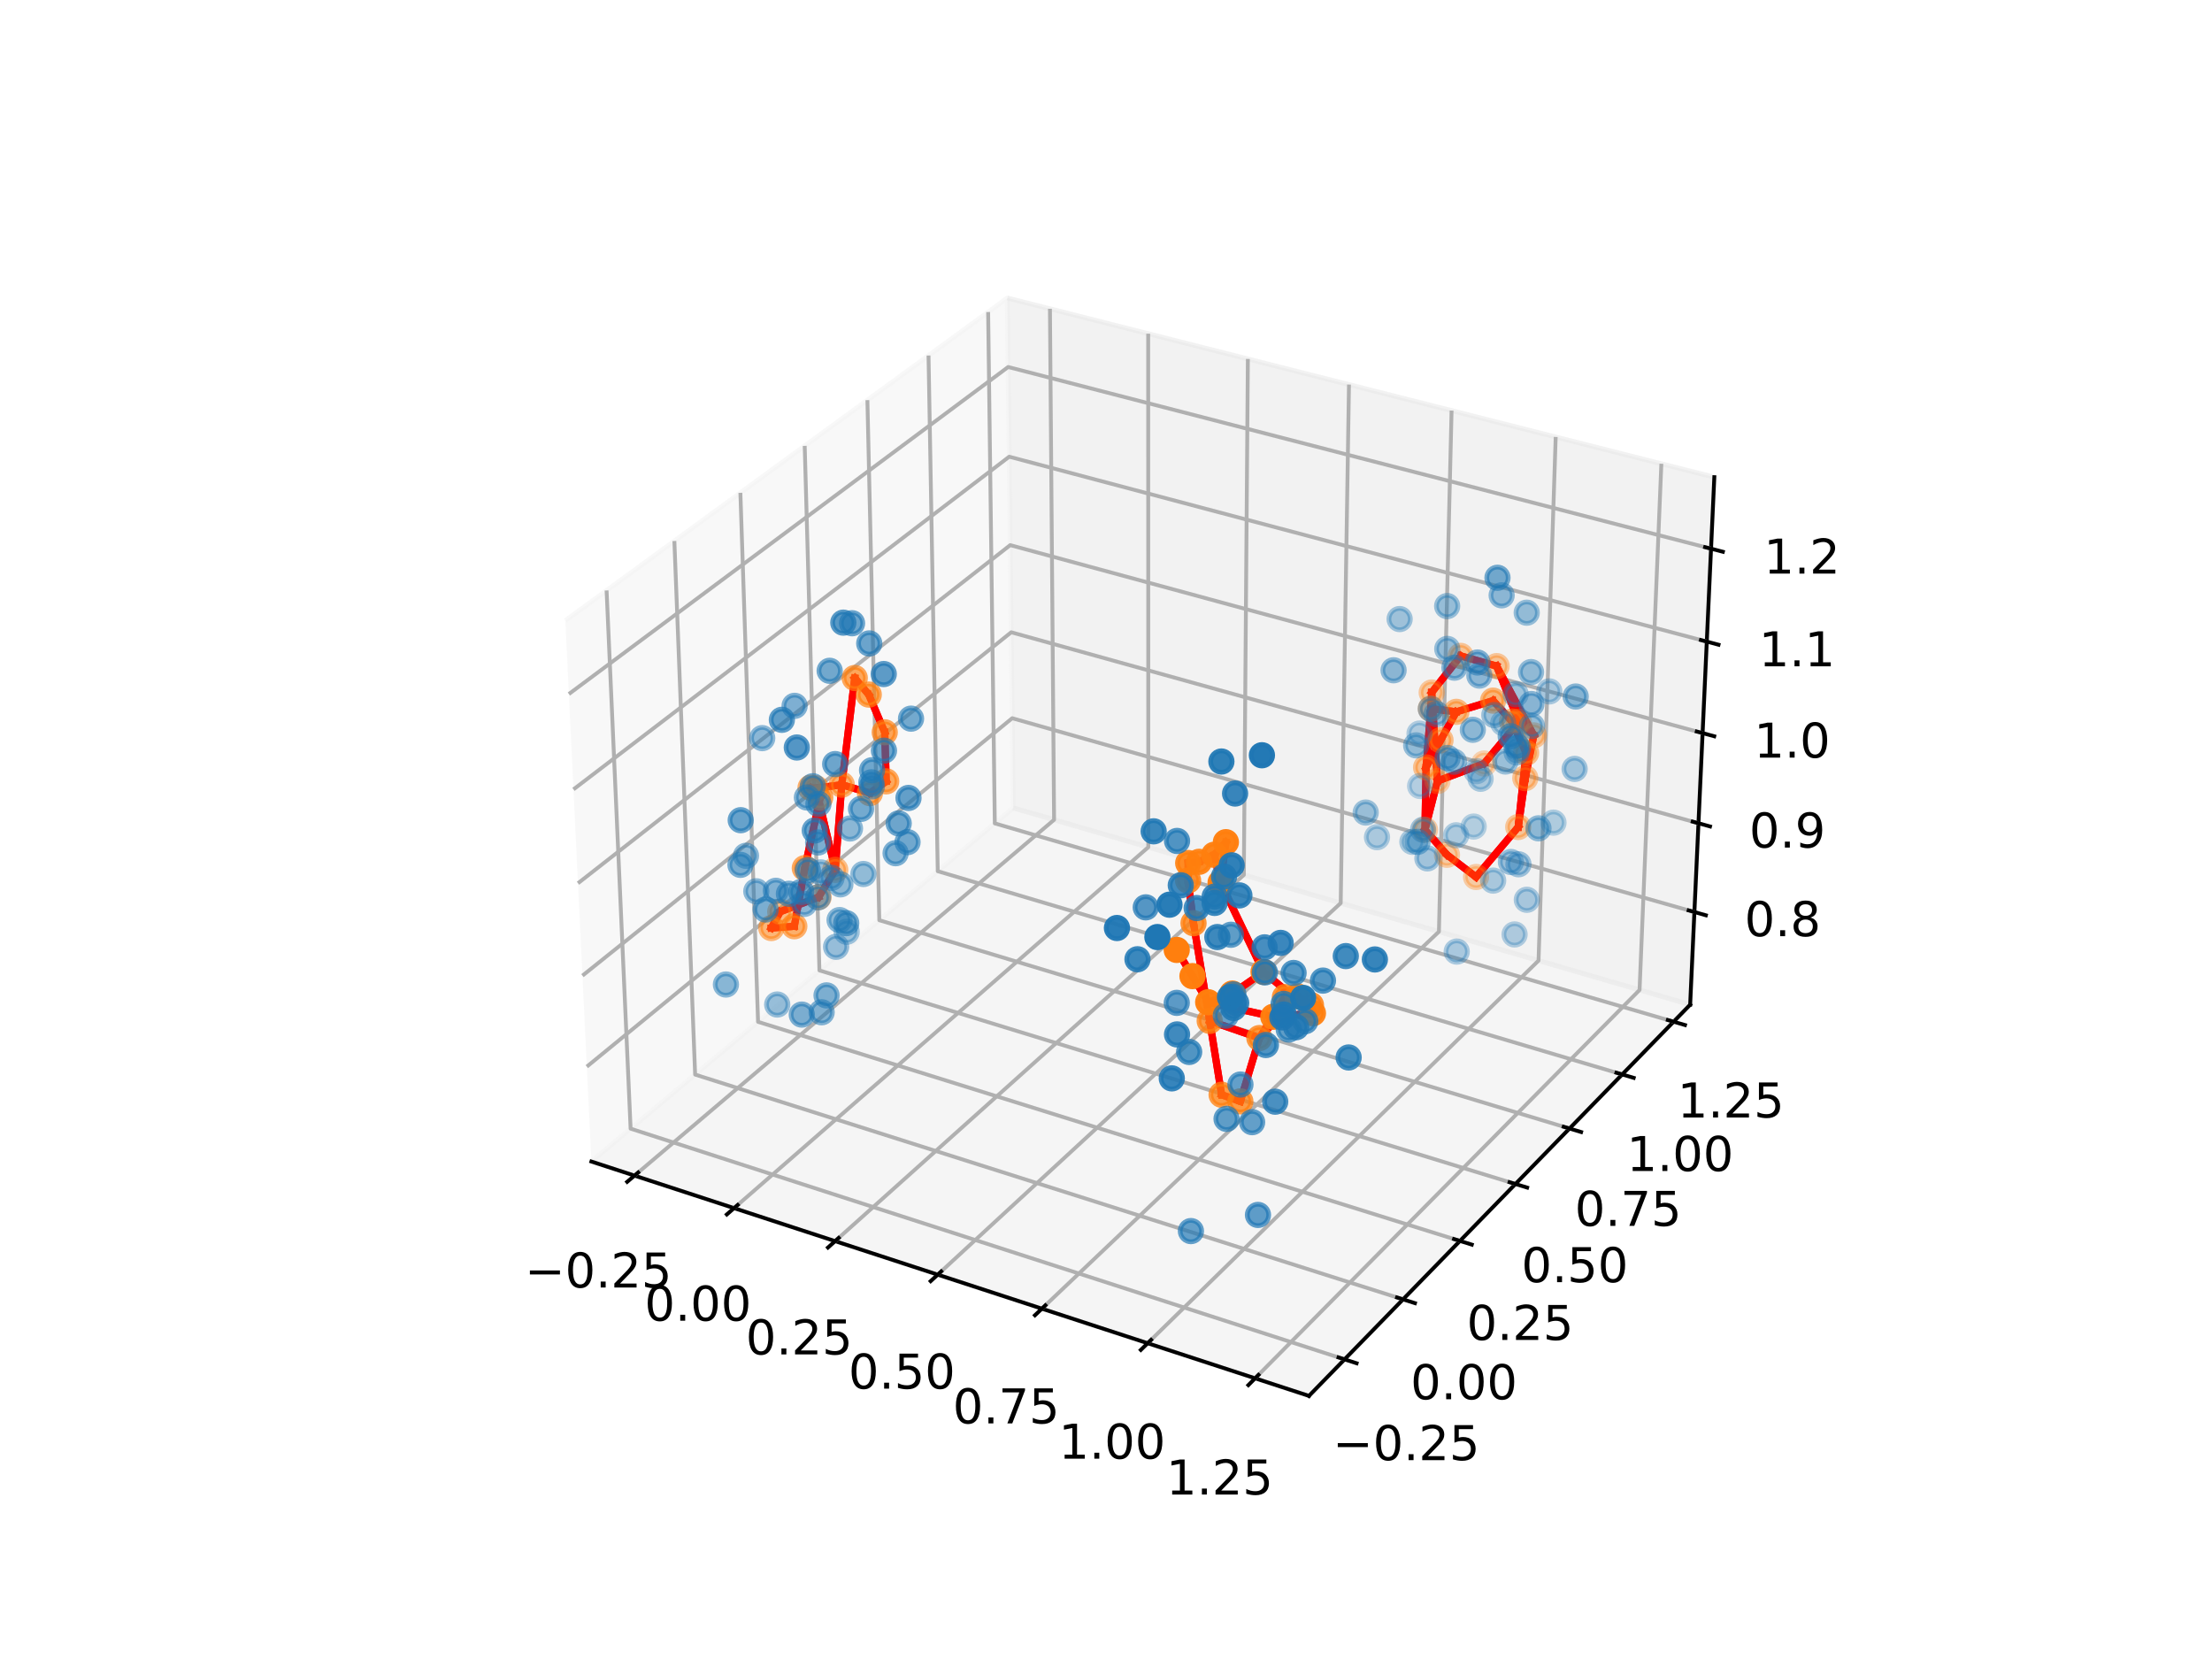 <?xml version="1.0" encoding="utf-8" standalone="no"?>
<!DOCTYPE svg PUBLIC "-//W3C//DTD SVG 1.1//EN"
  "http://www.w3.org/Graphics/SVG/1.1/DTD/svg11.dtd">
<!-- Created with matplotlib (https://matplotlib.org/) -->
<svg height="345.6pt" version="1.1" viewBox="0 0 460.8 345.6" width="460.8pt" xmlns="http://www.w3.org/2000/svg" xmlns:xlink="http://www.w3.org/1999/xlink">
 <defs>
  <style type="text/css">*{stroke-linecap:butt;stroke-linejoin:round;}</style>
 </defs>
 <g id="figure_1">
  <g id="patch_1">
   <path d="M 0 345.6 
L 460.8 345.6 
L 460.8 0 
L 0 0 
z
" style="fill:#ffffff;"/>
  </g>
  <g id="patch_2">
   <path d="M 103.104 307.584 
L 369.216 307.584 
L 369.216 41.472 
L 103.104 41.472 
z
" style="fill:#ffffff;"/>
  </g>
  <g id="pane3d_1">
   <g id="patch_3">
    <path d="M 123.197 241.969 
L 211.076 168.307 
L 209.855 62.074 
L 117.77 129.273 
" style="fill:#f2f2f2;opacity:0.5;stroke:#f2f2f2;stroke-linejoin:miter;"/>
   </g>
  </g>
  <g id="pane3d_2">
   <g id="patch_4">
    <path d="M 211.076 168.307 
L 352.09 209.295 
L 357.123 99.402 
L 209.855 62.074 
" style="fill:#e6e6e6;opacity:0.5;stroke:#e6e6e6;stroke-linejoin:miter;"/>
   </g>
  </g>
  <g id="pane3d_3">
   <g id="patch_5">
    <path d="M 123.197 241.969 
L 272.679 290.79 
L 352.09 209.295 
L 211.076 168.307 
" style="fill:#ececec;opacity:0.5;stroke:#ececec;stroke-linejoin:miter;"/>
   </g>
  </g>
  <g id="axis3d_1">
   <g id="line2d_1">
    <path d="M 123.197 241.969 
L 272.679 290.79 
" style="fill:none;stroke:#000000;stroke-linecap:square;stroke-width:0.8;"/>
   </g>
   <g id="Line3DCollection_1">
    <path d="M 132.178 244.903 
L 219.584 170.78 
L 218.722 64.322 
" style="fill:none;stroke:#b0b0b0;stroke-width:0.8;"/>
    <path d="M 152.918 251.676 
L 239.213 176.486 
L 239.189 69.51 
" style="fill:none;stroke:#b0b0b0;stroke-width:0.8;"/>
    <path d="M 173.971 258.552 
L 259.114 182.27 
L 259.953 74.772 
" style="fill:none;stroke:#b0b0b0;stroke-width:0.8;"/>
    <path d="M 195.344 265.532 
L 279.292 188.135 
L 281.018 80.112 
" style="fill:none;stroke:#b0b0b0;stroke-width:0.8;"/>
    <path d="M 217.045 272.62 
L 299.753 194.082 
L 302.391 85.529 
" style="fill:none;stroke:#b0b0b0;stroke-width:0.8;"/>
    <path d="M 239.08 279.817 
L 320.503 200.114 
L 324.08 91.027 
" style="fill:none;stroke:#b0b0b0;stroke-width:0.8;"/>
    <path d="M 261.459 287.126 
L 341.549 206.231 
L 346.092 96.606 
" style="fill:none;stroke:#b0b0b0;stroke-width:0.8;"/>
   </g>
   <g id="xtick_1">
    <g id="line2d_2">
     <path d="M 132.939 244.257 
L 130.653 246.196 
" style="fill:none;stroke:#000000;stroke-linecap:square;stroke-width:0.8;"/>
    </g>
    <g id="text_1">
     <!-- −0.25 -->
     <g transform="translate(109.327 268.211)scale(0.1 -0.1)">
      <defs>
       <path d="M 10.594 35.5 
L 73.188 35.5 
L 73.188 27.203 
L 10.594 27.203 
z
" id="DejaVuSans-8722"/>
       <path d="M 31.781 66.406 
Q 24.172 66.406 20.328 58.906 
Q 16.5 51.422 16.5 36.375 
Q 16.5 21.391 20.328 13.891 
Q 24.172 6.391 31.781 6.391 
Q 39.453 6.391 43.281 13.891 
Q 47.125 21.391 47.125 36.375 
Q 47.125 51.422 43.281 58.906 
Q 39.453 66.406 31.781 66.406 
z
M 31.781 74.219 
Q 44.047 74.219 50.516 64.516 
Q 56.984 54.828 56.984 36.375 
Q 56.984 17.969 50.516 8.266 
Q 44.047 -1.422 31.781 -1.422 
Q 19.531 -1.422 13.062 8.266 
Q 6.594 17.969 6.594 36.375 
Q 6.594 54.828 13.062 64.516 
Q 19.531 74.219 31.781 74.219 
z
" id="DejaVuSans-48"/>
       <path d="M 10.688 12.406 
L 21 12.406 
L 21 0 
L 10.688 0 
z
" id="DejaVuSans-46"/>
       <path d="M 19.188 8.297 
L 53.609 8.297 
L 53.609 0 
L 7.328 0 
L 7.328 8.297 
Q 12.938 14.109 22.625 23.891 
Q 32.328 33.688 34.812 36.531 
Q 39.547 41.844 41.422 45.531 
Q 43.312 49.219 43.312 52.781 
Q 43.312 58.594 39.234 62.25 
Q 35.156 65.922 28.609 65.922 
Q 23.969 65.922 18.812 64.312 
Q 13.672 62.703 7.812 59.422 
L 7.812 69.391 
Q 13.766 71.781 18.938 73 
Q 24.125 74.219 28.422 74.219 
Q 39.75 74.219 46.484 68.547 
Q 53.219 62.891 53.219 53.422 
Q 53.219 48.922 51.531 44.891 
Q 49.859 40.875 45.406 35.406 
Q 44.188 33.984 37.641 27.219 
Q 31.109 20.453 19.188 8.297 
z
" id="DejaVuSans-50"/>
       <path d="M 10.797 72.906 
L 49.516 72.906 
L 49.516 64.594 
L 19.828 64.594 
L 19.828 46.734 
Q 21.969 47.469 24.109 47.828 
Q 26.266 48.188 28.422 48.188 
Q 40.625 48.188 47.75 41.5 
Q 54.891 34.812 54.891 23.391 
Q 54.891 11.625 47.562 5.094 
Q 40.234 -1.422 26.906 -1.422 
Q 22.312 -1.422 17.547 -0.641 
Q 12.797 0.141 7.719 1.703 
L 7.719 11.625 
Q 12.109 9.234 16.797 8.062 
Q 21.484 6.891 26.703 6.891 
Q 35.156 6.891 40.078 11.328 
Q 45.016 15.766 45.016 23.391 
Q 45.016 31 40.078 35.438 
Q 35.156 39.891 26.703 39.891 
Q 22.75 39.891 18.812 39.016 
Q 14.891 38.141 10.797 36.281 
z
" id="DejaVuSans-53"/>
      </defs>
      <use xlink:href="#DejaVuSans-8722"/>
      <use x="83.789" xlink:href="#DejaVuSans-48"/>
      <use x="147.412" xlink:href="#DejaVuSans-46"/>
      <use x="179.199" xlink:href="#DejaVuSans-50"/>
      <use x="242.822" xlink:href="#DejaVuSans-53"/>
     </g>
    </g>
   </g>
   <g id="xtick_2">
    <g id="line2d_3">
     <path d="M 153.67 251.021 
L 151.411 252.989 
" style="fill:none;stroke:#000000;stroke-linecap:square;stroke-width:0.8;"/>
    </g>
    <g id="text_2">
     <!-- 0.00 -->
     <g transform="translate(134.277 275.128)scale(0.1 -0.1)">
      <use xlink:href="#DejaVuSans-48"/>
      <use x="63.623" xlink:href="#DejaVuSans-46"/>
      <use x="95.41" xlink:href="#DejaVuSans-48"/>
      <use x="159.033" xlink:href="#DejaVuSans-48"/>
     </g>
    </g>
   </g>
   <g id="xtick_3">
    <g id="line2d_4">
     <path d="M 174.713 257.887 
L 172.483 259.885 
" style="fill:none;stroke:#000000;stroke-linecap:square;stroke-width:0.8;"/>
    </g>
    <g id="text_3">
     <!-- 0.25 -->
     <g transform="translate(155.353 282.15)scale(0.1 -0.1)">
      <use xlink:href="#DejaVuSans-48"/>
      <use x="63.623" xlink:href="#DejaVuSans-46"/>
      <use x="95.41" xlink:href="#DejaVuSans-50"/>
      <use x="159.033" xlink:href="#DejaVuSans-53"/>
     </g>
    </g>
   </g>
   <g id="xtick_4">
    <g id="line2d_5">
     <path d="M 196.077 264.857 
L 193.876 266.886 
" style="fill:none;stroke:#000000;stroke-linecap:square;stroke-width:0.8;"/>
    </g>
    <g id="text_4">
     <!-- 0.50 -->
     <g transform="translate(176.75 289.279)scale(0.1 -0.1)">
      <use xlink:href="#DejaVuSans-48"/>
      <use x="63.623" xlink:href="#DejaVuSans-46"/>
      <use x="95.41" xlink:href="#DejaVuSans-53"/>
      <use x="159.033" xlink:href="#DejaVuSans-48"/>
     </g>
    </g>
   </g>
   <g id="xtick_5">
    <g id="line2d_6">
     <path d="M 217.767 271.934 
L 215.598 273.994 
" style="fill:none;stroke:#000000;stroke-linecap:square;stroke-width:0.8;"/>
    </g>
    <g id="text_5">
     <!-- 0.75 -->
     <g transform="translate(198.476 296.518)scale(0.1 -0.1)">
      <defs>
       <path d="M 8.203 72.906 
L 55.078 72.906 
L 55.078 68.703 
L 28.609 0 
L 18.312 0 
L 43.219 64.594 
L 8.203 64.594 
z
" id="DejaVuSans-55"/>
      </defs>
      <use xlink:href="#DejaVuSans-48"/>
      <use x="63.623" xlink:href="#DejaVuSans-46"/>
      <use x="95.41" xlink:href="#DejaVuSans-55"/>
      <use x="159.033" xlink:href="#DejaVuSans-53"/>
     </g>
    </g>
   </g>
   <g id="xtick_6">
    <g id="line2d_7">
     <path d="M 239.792 279.12 
L 237.655 281.212 
" style="fill:none;stroke:#000000;stroke-linecap:square;stroke-width:0.8;"/>
    </g>
    <g id="text_6">
     <!-- 1.00 -->
     <g transform="translate(220.539 303.869)scale(0.1 -0.1)">
      <defs>
       <path d="M 12.406 8.297 
L 28.516 8.297 
L 28.516 63.922 
L 10.984 60.406 
L 10.984 69.391 
L 28.422 72.906 
L 38.281 72.906 
L 38.281 8.297 
L 54.391 8.297 
L 54.391 0 
L 12.406 0 
z
" id="DejaVuSans-49"/>
      </defs>
      <use xlink:href="#DejaVuSans-49"/>
      <use x="63.623" xlink:href="#DejaVuSans-46"/>
      <use x="95.41" xlink:href="#DejaVuSans-48"/>
      <use x="159.033" xlink:href="#DejaVuSans-48"/>
     </g>
    </g>
   </g>
   <g id="xtick_7">
    <g id="line2d_8">
     <path d="M 262.159 286.418 
L 260.056 288.543 
" style="fill:none;stroke:#000000;stroke-linecap:square;stroke-width:0.8;"/>
    </g>
    <g id="text_7">
     <!-- 1.25 -->
     <g transform="translate(242.947 311.335)scale(0.1 -0.1)">
      <use xlink:href="#DejaVuSans-49"/>
      <use x="63.623" xlink:href="#DejaVuSans-46"/>
      <use x="95.41" xlink:href="#DejaVuSans-50"/>
      <use x="159.033" xlink:href="#DejaVuSans-53"/>
     </g>
    </g>
   </g>
  </g>
  <g id="axis3d_2">
   <g id="line2d_9">
    <path d="M 352.09 209.295 
L 272.679 290.79 
" style="fill:none;stroke:#000000;stroke-linecap:square;stroke-width:0.8;"/>
   </g>
   <g id="Line3DCollection_2">
    <path d="M 126.363 123.002 
L 131.369 235.119 
L 280.094 283.181 
" style="fill:none;stroke:#b0b0b0;stroke-width:0.8;"/>
    <path d="M 140.482 112.699 
L 144.81 223.853 
L 292.275 270.68 
" style="fill:none;stroke:#b0b0b0;stroke-width:0.8;"/>
    <path d="M 154.235 102.663 
L 157.917 212.867 
L 304.137 258.507 
" style="fill:none;stroke:#b0b0b0;stroke-width:0.8;"/>
    <path d="M 167.634 92.884 
L 170.701 202.15 
L 315.693 246.647 
" style="fill:none;stroke:#b0b0b0;stroke-width:0.8;"/>
    <path d="M 180.695 83.354 
L 183.176 191.694 
L 326.954 235.091 
" style="fill:none;stroke:#b0b0b0;stroke-width:0.8;"/>
    <path d="M 193.428 74.061 
L 195.351 181.489 
L 337.932 223.825 
" style="fill:none;stroke:#b0b0b0;stroke-width:0.8;"/>
    <path d="M 205.847 64.999 
L 207.237 171.525 
L 348.636 212.84 
" style="fill:none;stroke:#b0b0b0;stroke-width:0.8;"/>
   </g>
   <g id="xtick_8">
    <g id="line2d_10">
     <path d="M 278.84 282.776 
L 282.603 283.992 
" style="fill:none;stroke:#000000;stroke-linecap:square;stroke-width:0.8;"/>
    </g>
    <g id="text_8">
     <!-- −0.25 -->
     <g transform="translate(277.626 304.174)scale(0.1 -0.1)">
      <use xlink:href="#DejaVuSans-8722"/>
      <use x="83.789" xlink:href="#DejaVuSans-48"/>
      <use x="147.412" xlink:href="#DejaVuSans-46"/>
      <use x="179.199" xlink:href="#DejaVuSans-50"/>
      <use x="242.822" xlink:href="#DejaVuSans-53"/>
     </g>
    </g>
   </g>
   <g id="xtick_9">
    <g id="line2d_11">
     <path d="M 291.033 270.286 
L 294.761 271.47 
" style="fill:none;stroke:#000000;stroke-linecap:square;stroke-width:0.8;"/>
    </g>
    <g id="text_9">
     <!-- 0.00 -->
     <g transform="translate(293.834 291.488)scale(0.1 -0.1)">
      <use xlink:href="#DejaVuSans-48"/>
      <use x="63.623" xlink:href="#DejaVuSans-46"/>
      <use x="95.41" xlink:href="#DejaVuSans-48"/>
      <use x="159.033" xlink:href="#DejaVuSans-48"/>
     </g>
    </g>
   </g>
   <g id="xtick_10">
    <g id="line2d_12">
     <path d="M 302.907 258.123 
L 306.601 259.276 
" style="fill:none;stroke:#000000;stroke-linecap:square;stroke-width:0.8;"/>
    </g>
    <g id="text_10">
     <!-- 0.25 -->
     <g transform="translate(305.537 279.134)scale(0.1 -0.1)">
      <use xlink:href="#DejaVuSans-48"/>
      <use x="63.623" xlink:href="#DejaVuSans-46"/>
      <use x="95.41" xlink:href="#DejaVuSans-50"/>
      <use x="159.033" xlink:href="#DejaVuSans-53"/>
     </g>
    </g>
   </g>
   <g id="xtick_11">
    <g id="line2d_13">
     <path d="M 314.474 246.273 
L 318.135 247.397 
" style="fill:none;stroke:#000000;stroke-linecap:square;stroke-width:0.8;"/>
    </g>
    <g id="text_11">
     <!-- 0.50 -->
     <g transform="translate(316.937 267.1)scale(0.1 -0.1)">
      <use xlink:href="#DejaVuSans-48"/>
      <use x="63.623" xlink:href="#DejaVuSans-46"/>
      <use x="95.41" xlink:href="#DejaVuSans-53"/>
      <use x="159.033" xlink:href="#DejaVuSans-48"/>
     </g>
    </g>
   </g>
   <g id="xtick_12">
    <g id="line2d_14">
     <path d="M 325.746 234.726 
L 329.374 235.821 
" style="fill:none;stroke:#000000;stroke-linecap:square;stroke-width:0.8;"/>
    </g>
    <g id="text_12">
     <!-- 0.75 -->
     <g transform="translate(328.047 255.372)scale(0.1 -0.1)">
      <use xlink:href="#DejaVuSans-48"/>
      <use x="63.623" xlink:href="#DejaVuSans-46"/>
      <use x="95.41" xlink:href="#DejaVuSans-55"/>
      <use x="159.033" xlink:href="#DejaVuSans-53"/>
     </g>
    </g>
   </g>
   <g id="xtick_13">
    <g id="line2d_15">
     <path d="M 336.734 223.47 
L 340.33 224.537 
" style="fill:none;stroke:#000000;stroke-linecap:square;stroke-width:0.8;"/>
    </g>
    <g id="text_13">
     <!-- 1.00 -->
     <g transform="translate(338.876 243.941)scale(0.1 -0.1)">
      <use xlink:href="#DejaVuSans-49"/>
      <use x="63.623" xlink:href="#DejaVuSans-46"/>
      <use x="95.41" xlink:href="#DejaVuSans-48"/>
      <use x="159.033" xlink:href="#DejaVuSans-48"/>
     </g>
    </g>
   </g>
   <g id="xtick_14">
    <g id="line2d_16">
     <path d="M 347.449 212.493 
L 351.013 213.534 
" style="fill:none;stroke:#000000;stroke-linecap:square;stroke-width:0.8;"/>
    </g>
    <g id="text_14">
     <!-- 1.25 -->
     <g transform="translate(349.436 232.793)scale(0.1 -0.1)">
      <use xlink:href="#DejaVuSans-49"/>
      <use x="63.623" xlink:href="#DejaVuSans-46"/>
      <use x="95.41" xlink:href="#DejaVuSans-50"/>
      <use x="159.033" xlink:href="#DejaVuSans-53"/>
     </g>
    </g>
   </g>
  </g>
  <g id="axis3d_3">
   <g id="line2d_17">
    <path d="M 352.09 209.295 
L 357.123 99.402 
" style="fill:none;stroke:#000000;stroke-linecap:square;stroke-width:0.8;"/>
   </g>
   <g id="Line3DCollection_3">
    <path d="M 352.974 189.992 
L 210.861 149.615 
L 122.245 222.202 
" style="fill:none;stroke:#b0b0b0;stroke-width:0.8;"/>
    <path d="M 353.821 171.495 
L 210.655 131.716 
L 121.333 203.248 
" style="fill:none;stroke:#b0b0b0;stroke-width:0.8;"/>
    <path d="M 354.681 152.719 
L 210.447 113.559 
L 120.406 183.997 
" style="fill:none;stroke:#b0b0b0;stroke-width:0.8;"/>
    <path d="M 355.554 133.657 
L 210.235 95.14 
L 119.464 164.443 
" style="fill:none;stroke:#b0b0b0;stroke-width:0.8;"/>
    <path d="M 356.44 114.304 
L 210.02 76.453 
L 118.507 144.577 
" style="fill:none;stroke:#b0b0b0;stroke-width:0.8;"/>
   </g>
   <g id="xtick_15">
    <g id="line2d_18">
     <path d="M 351.781 189.653 
L 355.363 190.671 
" style="fill:none;stroke:#000000;stroke-linecap:square;stroke-width:0.8;"/>
    </g>
    <g id="text_15">
     <!-- 0.8 -->
     <g transform="translate(363.412 195.024)scale(0.1 -0.1)">
      <defs>
       <path d="M 31.781 34.625 
Q 24.75 34.625 20.719 30.859 
Q 16.703 27.094 16.703 20.516 
Q 16.703 13.922 20.719 10.156 
Q 24.75 6.391 31.781 6.391 
Q 38.812 6.391 42.859 10.172 
Q 46.922 13.969 46.922 20.516 
Q 46.922 27.094 42.891 30.859 
Q 38.875 34.625 31.781 34.625 
z
M 21.922 38.812 
Q 15.578 40.375 12.031 44.719 
Q 8.5 49.078 8.5 55.328 
Q 8.5 64.062 14.719 69.141 
Q 20.953 74.219 31.781 74.219 
Q 42.672 74.219 48.875 69.141 
Q 55.078 64.062 55.078 55.328 
Q 55.078 49.078 51.531 44.719 
Q 48 40.375 41.703 38.812 
Q 48.828 37.156 52.797 32.312 
Q 56.781 27.484 56.781 20.516 
Q 56.781 9.906 50.312 4.234 
Q 43.844 -1.422 31.781 -1.422 
Q 19.734 -1.422 13.25 4.234 
Q 6.781 9.906 6.781 20.516 
Q 6.781 27.484 10.781 32.312 
Q 14.797 37.156 21.922 38.812 
z
M 18.312 54.391 
Q 18.312 48.734 21.844 45.562 
Q 25.391 42.391 31.781 42.391 
Q 38.141 42.391 41.719 45.562 
Q 45.312 48.734 45.312 54.391 
Q 45.312 60.062 41.719 63.234 
Q 38.141 66.406 31.781 66.406 
Q 25.391 66.406 21.844 63.234 
Q 18.312 60.062 18.312 54.391 
z
" id="DejaVuSans-56"/>
      </defs>
      <use xlink:href="#DejaVuSans-48"/>
      <use x="63.623" xlink:href="#DejaVuSans-46"/>
      <use x="95.41" xlink:href="#DejaVuSans-56"/>
     </g>
    </g>
   </g>
   <g id="xtick_16">
    <g id="line2d_19">
     <path d="M 352.619 171.161 
L 356.229 172.164 
" style="fill:none;stroke:#000000;stroke-linecap:square;stroke-width:0.8;"/>
    </g>
    <g id="text_16">
     <!-- 0.9 -->
     <g transform="translate(364.394 176.564)scale(0.1 -0.1)">
      <defs>
       <path d="M 10.984 1.516 
L 10.984 10.5 
Q 14.703 8.734 18.5 7.812 
Q 22.312 6.891 25.984 6.891 
Q 35.75 6.891 40.891 13.453 
Q 46.047 20.016 46.781 33.406 
Q 43.953 29.203 39.594 26.953 
Q 35.25 24.703 29.984 24.703 
Q 19.047 24.703 12.672 31.312 
Q 6.297 37.938 6.297 49.422 
Q 6.297 60.641 12.938 67.422 
Q 19.578 74.219 30.609 74.219 
Q 43.266 74.219 49.922 64.516 
Q 56.594 54.828 56.594 36.375 
Q 56.594 19.141 48.406 8.859 
Q 40.234 -1.422 26.422 -1.422 
Q 22.703 -1.422 18.891 -0.688 
Q 15.094 0.047 10.984 1.516 
z
M 30.609 32.422 
Q 37.25 32.422 41.125 36.953 
Q 45.016 41.5 45.016 49.422 
Q 45.016 57.281 41.125 61.844 
Q 37.25 66.406 30.609 66.406 
Q 23.969 66.406 20.094 61.844 
Q 16.219 57.281 16.219 49.422 
Q 16.219 41.5 20.094 36.953 
Q 23.969 32.422 30.609 32.422 
z
" id="DejaVuSans-57"/>
      </defs>
      <use xlink:href="#DejaVuSans-48"/>
      <use x="63.623" xlink:href="#DejaVuSans-46"/>
      <use x="95.41" xlink:href="#DejaVuSans-57"/>
     </g>
    </g>
   </g>
   <g id="xtick_17">
    <g id="line2d_20">
     <path d="M 353.469 152.39 
L 357.108 153.378 
" style="fill:none;stroke:#000000;stroke-linecap:square;stroke-width:0.8;"/>
    </g>
    <g id="text_17">
     <!-- 1.0 -->
     <g transform="translate(365.39 157.826)scale(0.1 -0.1)">
      <use xlink:href="#DejaVuSans-49"/>
      <use x="63.623" xlink:href="#DejaVuSans-46"/>
      <use x="95.41" xlink:href="#DejaVuSans-48"/>
     </g>
    </g>
   </g>
   <g id="xtick_18">
    <g id="line2d_21">
     <path d="M 354.333 133.334 
L 358 134.306 
" style="fill:none;stroke:#000000;stroke-linecap:square;stroke-width:0.8;"/>
    </g>
    <g id="text_18">
     <!-- 1.1 -->
     <g transform="translate(366.401 138.804)scale(0.1 -0.1)">
      <use xlink:href="#DejaVuSans-49"/>
      <use x="63.623" xlink:href="#DejaVuSans-46"/>
      <use x="95.41" xlink:href="#DejaVuSans-49"/>
     </g>
    </g>
   </g>
   <g id="xtick_19">
    <g id="line2d_22">
     <path d="M 355.209 113.986 
L 358.906 114.941 
" style="fill:none;stroke:#000000;stroke-linecap:square;stroke-width:0.8;"/>
    </g>
    <g id="text_19">
     <!-- 1.2 -->
     <g transform="translate(367.428 119.493)scale(0.1 -0.1)">
      <use xlink:href="#DejaVuSans-49"/>
      <use x="63.623" xlink:href="#DejaVuSans-46"/>
      <use x="95.41" xlink:href="#DejaVuSans-50"/>
     </g>
    </g>
   </g>
  </g>
  <g id="axes_1">
   <g id="line2d_23">
    <path clip-path="url(#p25198e600a)" d="M 316.41 150.357 
L 319.515 153.194 
" style="fill:none;stroke:#ff0000;stroke-linecap:square;stroke-width:1.5;"/>
   </g>
   <g id="line2d_24">
    <path clip-path="url(#p25198e600a)" d="M 316.41 150.357 
L 311.777 138.762 
" style="fill:none;stroke:#ff0000;stroke-linecap:square;stroke-width:1.5;"/>
   </g>
   <g id="line2d_25">
    <path clip-path="url(#p25198e600a)" d="M 316.41 150.357 
L 309.166 159.053 
" style="fill:none;stroke:#ff0000;stroke-linecap:square;stroke-width:1.5;"/>
   </g>
   <g id="line2d_26">
    <path clip-path="url(#p25198e600a)" d="M 309.166 159.053 
L 316.41 150.357 
" style="fill:none;stroke:#ff0000;stroke-linecap:square;stroke-width:1.5;"/>
   </g>
   <g id="line2d_27">
    <path clip-path="url(#p25198e600a)" d="M 309.166 159.053 
L 299.449 162.701 
" style="fill:none;stroke:#ff0000;stroke-linecap:square;stroke-width:1.5;"/>
   </g>
   <g id="line2d_28">
    <path clip-path="url(#p25198e600a)" d="M 299.449 162.701 
L 296.846 172.857 
" style="fill:none;stroke:#ff0000;stroke-linecap:square;stroke-width:1.5;"/>
   </g>
   <g id="line2d_29">
    <path clip-path="url(#p25198e600a)" d="M 299.449 162.701 
L 298.249 144.258 
" style="fill:none;stroke:#ff0000;stroke-linecap:square;stroke-width:1.5;"/>
   </g>
   <g id="line2d_30">
    <path clip-path="url(#p25198e600a)" d="M 299.449 162.701 
L 309.166 159.053 
" style="fill:none;stroke:#ff0000;stroke-linecap:square;stroke-width:1.5;"/>
   </g>
   <g id="line2d_31">
    <path clip-path="url(#p25198e600a)" d="M 298.249 144.258 
L 298.062 147.621 
" style="fill:none;stroke:#ff0000;stroke-linecap:square;stroke-width:1.5;"/>
   </g>
   <g id="line2d_32">
    <path clip-path="url(#p25198e600a)" d="M 298.249 144.258 
L 299.449 162.701 
" style="fill:none;stroke:#ff0000;stroke-linecap:square;stroke-width:1.5;"/>
   </g>
   <g id="line2d_33">
    <path clip-path="url(#p25198e600a)" d="M 298.249 144.258 
L 304.281 136.632 
" style="fill:none;stroke:#ff0000;stroke-linecap:square;stroke-width:1.5;"/>
   </g>
   <g id="line2d_34">
    <path clip-path="url(#p25198e600a)" d="M 304.281 136.632 
L 311.777 138.762 
" style="fill:none;stroke:#ff0000;stroke-linecap:square;stroke-width:1.5;"/>
   </g>
   <g id="line2d_35">
    <path clip-path="url(#p25198e600a)" d="M 304.281 136.632 
L 298.249 144.258 
" style="fill:none;stroke:#ff0000;stroke-linecap:square;stroke-width:1.5;"/>
   </g>
   <g id="line2d_36">
    <path clip-path="url(#p25198e600a)" d="M 311.777 138.762 
L 316.41 150.357 
" style="fill:none;stroke:#ff0000;stroke-linecap:square;stroke-width:1.5;"/>
   </g>
   <g id="line2d_37">
    <path clip-path="url(#p25198e600a)" d="M 311.777 138.762 
L 304.281 136.632 
" style="fill:none;stroke:#ff0000;stroke-linecap:square;stroke-width:1.5;"/>
   </g>
   <g id="line2d_38">
    <path clip-path="url(#p25198e600a)" d="M 311.777 138.762 
L 319.515 153.194 
" style="fill:none;stroke:#ff0000;stroke-linecap:square;stroke-width:1.5;"/>
   </g>
   <g id="line2d_39">
    <path clip-path="url(#p25198e600a)" d="M 319.515 153.194 
L 316.41 150.357 
" style="fill:none;stroke:#ff0000;stroke-linecap:square;stroke-width:1.5;"/>
   </g>
   <g id="line2d_40">
    <path clip-path="url(#p25198e600a)" d="M 319.515 153.194 
L 317.745 162.099 
" style="fill:none;stroke:#ff0000;stroke-linecap:square;stroke-width:1.5;"/>
   </g>
   <g id="line2d_41">
    <path clip-path="url(#p25198e600a)" d="M 319.515 153.194 
L 311.777 138.762 
" style="fill:none;stroke:#ff0000;stroke-linecap:square;stroke-width:1.5;"/>
   </g>
   <g id="line2d_42">
    <path clip-path="url(#p25198e600a)" d="M 317.745 162.099 
L 319.515 153.194 
" style="fill:none;stroke:#ff0000;stroke-linecap:square;stroke-width:1.5;"/>
   </g>
   <g id="line2d_43">
    <path clip-path="url(#p25198e600a)" d="M 317.745 162.099 
L 316.271 172.28 
" style="fill:none;stroke:#ff0000;stroke-linecap:square;stroke-width:1.5;"/>
   </g>
   <g id="line2d_44">
    <path clip-path="url(#p25198e600a)" d="M 317.745 162.099 
L 317.918 156.847 
" style="fill:none;stroke:#ff0000;stroke-linecap:square;stroke-width:1.5;"/>
   </g>
   <g id="line2d_45">
    <path clip-path="url(#p25198e600a)" d="M 317.918 156.847 
L 316.271 172.28 
" style="fill:none;stroke:#ff0000;stroke-linecap:square;stroke-width:1.5;"/>
   </g>
   <g id="line2d_46">
    <path clip-path="url(#p25198e600a)" d="M 317.918 156.847 
L 317.745 162.099 
" style="fill:none;stroke:#ff0000;stroke-linecap:square;stroke-width:1.5;"/>
   </g>
   <g id="line2d_47">
    <path clip-path="url(#p25198e600a)" d="M 317.918 156.847 
L 314.982 150.307 
" style="fill:none;stroke:#ff0000;stroke-linecap:square;stroke-width:1.5;"/>
   </g>
   <g id="line2d_48">
    <path clip-path="url(#p25198e600a)" d="M 314.982 150.307 
L 311.036 145.955 
" style="fill:none;stroke:#ff0000;stroke-linecap:square;stroke-width:1.5;"/>
   </g>
   <g id="line2d_49">
    <path clip-path="url(#p25198e600a)" d="M 314.982 150.307 
L 317.918 156.847 
" style="fill:none;stroke:#ff0000;stroke-linecap:square;stroke-width:1.5;"/>
   </g>
   <g id="line2d_50">
    <path clip-path="url(#p25198e600a)" d="M 311.036 145.955 
L 303.386 148.287 
" style="fill:none;stroke:#ff0000;stroke-linecap:square;stroke-width:1.5;"/>
   </g>
   <g id="line2d_51">
    <path clip-path="url(#p25198e600a)" d="M 311.036 145.955 
L 314.982 150.307 
" style="fill:none;stroke:#ff0000;stroke-linecap:square;stroke-width:1.5;"/>
   </g>
   <g id="line2d_52">
    <path clip-path="url(#p25198e600a)" d="M 303.386 148.287 
L 298.062 147.621 
" style="fill:none;stroke:#ff0000;stroke-linecap:square;stroke-width:1.5;"/>
   </g>
   <g id="line2d_53">
    <path clip-path="url(#p25198e600a)" d="M 303.386 148.287 
L 311.036 145.955 
" style="fill:none;stroke:#ff0000;stroke-linecap:square;stroke-width:1.5;"/>
   </g>
   <g id="line2d_54">
    <path clip-path="url(#p25198e600a)" d="M 303.386 148.287 
L 300.087 154.209 
" style="fill:none;stroke:#ff0000;stroke-linecap:square;stroke-width:1.5;"/>
   </g>
   <g id="line2d_55">
    <path clip-path="url(#p25198e600a)" d="M 300.087 154.209 
L 303.386 148.287 
" style="fill:none;stroke:#ff0000;stroke-linecap:square;stroke-width:1.5;"/>
   </g>
   <g id="line2d_56">
    <path clip-path="url(#p25198e600a)" d="M 300.087 154.209 
L 297.081 159.866 
" style="fill:none;stroke:#ff0000;stroke-linecap:square;stroke-width:1.5;"/>
   </g>
   <g id="line2d_57">
    <path clip-path="url(#p25198e600a)" d="M 297.081 159.866 
L 296.846 172.857 
" style="fill:none;stroke:#ff0000;stroke-linecap:square;stroke-width:1.5;"/>
   </g>
   <g id="line2d_58">
    <path clip-path="url(#p25198e600a)" d="M 297.081 159.866 
L 298.062 147.621 
" style="fill:none;stroke:#ff0000;stroke-linecap:square;stroke-width:1.5;"/>
   </g>
   <g id="line2d_59">
    <path clip-path="url(#p25198e600a)" d="M 297.081 159.866 
L 300.087 154.209 
" style="fill:none;stroke:#ff0000;stroke-linecap:square;stroke-width:1.5;"/>
   </g>
   <g id="line2d_60">
    <path clip-path="url(#p25198e600a)" d="M 298.062 147.621 
L 298.249 144.258 
" style="fill:none;stroke:#ff0000;stroke-linecap:square;stroke-width:1.5;"/>
   </g>
   <g id="line2d_61">
    <path clip-path="url(#p25198e600a)" d="M 298.062 147.621 
L 297.081 159.866 
" style="fill:none;stroke:#ff0000;stroke-linecap:square;stroke-width:1.5;"/>
   </g>
   <g id="line2d_62">
    <path clip-path="url(#p25198e600a)" d="M 298.062 147.621 
L 303.386 148.287 
" style="fill:none;stroke:#ff0000;stroke-linecap:square;stroke-width:1.5;"/>
   </g>
   <g id="line2d_63">
    <path clip-path="url(#p25198e600a)" d="M 296.846 172.857 
L 299.449 162.701 
" style="fill:none;stroke:#ff0000;stroke-linecap:square;stroke-width:1.5;"/>
   </g>
   <g id="line2d_64">
    <path clip-path="url(#p25198e600a)" d="M 296.846 172.857 
L 297.081 159.866 
" style="fill:none;stroke:#ff0000;stroke-linecap:square;stroke-width:1.5;"/>
   </g>
   <g id="line2d_65">
    <path clip-path="url(#p25198e600a)" d="M 296.846 172.857 
L 301.433 178.074 
" style="fill:none;stroke:#ff0000;stroke-linecap:square;stroke-width:1.5;"/>
   </g>
   <g id="line2d_66">
    <path clip-path="url(#p25198e600a)" d="M 301.433 178.074 
L 296.846 172.857 
" style="fill:none;stroke:#ff0000;stroke-linecap:square;stroke-width:1.5;"/>
   </g>
   <g id="line2d_67">
    <path clip-path="url(#p25198e600a)" d="M 301.433 178.074 
L 307.49 182.694 
" style="fill:none;stroke:#ff0000;stroke-linecap:square;stroke-width:1.5;"/>
   </g>
   <g id="line2d_68">
    <path clip-path="url(#p25198e600a)" d="M 307.49 182.694 
L 316.271 172.28 
" style="fill:none;stroke:#ff0000;stroke-linecap:square;stroke-width:1.5;"/>
   </g>
   <g id="line2d_69">
    <path clip-path="url(#p25198e600a)" d="M 307.49 182.694 
L 301.433 178.074 
" style="fill:none;stroke:#ff0000;stroke-linecap:square;stroke-width:1.5;"/>
   </g>
   <g id="line2d_70">
    <path clip-path="url(#p25198e600a)" d="M 316.271 172.28 
L 317.918 156.847 
" style="fill:none;stroke:#ff0000;stroke-linecap:square;stroke-width:1.5;"/>
   </g>
   <g id="line2d_71">
    <path clip-path="url(#p25198e600a)" d="M 316.271 172.28 
L 307.49 182.694 
" style="fill:none;stroke:#ff0000;stroke-linecap:square;stroke-width:1.5;"/>
   </g>
   <g id="line2d_72">
    <path clip-path="url(#p25198e600a)" d="M 316.271 172.28 
L 317.745 162.099 
" style="fill:none;stroke:#ff0000;stroke-linecap:square;stroke-width:1.5;"/>
   </g>
   <g id="line2d_73">
    <path clip-path="url(#p25198e600a)" d="M 175.359 163.464 
L 178.059 141.238 
" style="fill:none;stroke:#ff0000;stroke-linecap:square;stroke-width:1.5;"/>
   </g>
   <g id="line2d_74">
    <path clip-path="url(#p25198e600a)" d="M 175.359 163.464 
L 169.977 164.207 
" style="fill:none;stroke:#ff0000;stroke-linecap:square;stroke-width:1.5;"/>
   </g>
   <g id="line2d_75">
    <path clip-path="url(#p25198e600a)" d="M 175.359 163.464 
L 173.996 181.204 
" style="fill:none;stroke:#ff0000;stroke-linecap:square;stroke-width:1.5;"/>
   </g>
   <g id="line2d_76">
    <path clip-path="url(#p25198e600a)" d="M 175.359 163.464 
L 181.219 165.217 
" style="fill:none;stroke:#ff0000;stroke-linecap:square;stroke-width:1.5;"/>
   </g>
   <g id="line2d_77">
    <path clip-path="url(#p25198e600a)" d="M 181.219 165.217 
L 184.614 162.768 
" style="fill:none;stroke:#ff0000;stroke-linecap:square;stroke-width:1.5;"/>
   </g>
   <g id="line2d_78">
    <path clip-path="url(#p25198e600a)" d="M 181.219 165.217 
L 175.359 163.464 
" style="fill:none;stroke:#ff0000;stroke-linecap:square;stroke-width:1.5;"/>
   </g>
   <g id="line2d_79">
    <path clip-path="url(#p25198e600a)" d="M 184.614 162.768 
L 184.306 152.551 
" style="fill:none;stroke:#ff0000;stroke-linecap:square;stroke-width:1.5;"/>
   </g>
   <g id="line2d_80">
    <path clip-path="url(#p25198e600a)" d="M 184.614 162.768 
L 181.219 165.217 
" style="fill:none;stroke:#ff0000;stroke-linecap:square;stroke-width:1.5;"/>
   </g>
   <g id="line2d_81">
    <path clip-path="url(#p25198e600a)" d="M 184.306 152.551 
L 184.614 162.768 
" style="fill:none;stroke:#ff0000;stroke-linecap:square;stroke-width:1.5;"/>
   </g>
   <g id="line2d_82">
    <path clip-path="url(#p25198e600a)" d="M 184.306 152.551 
L 180.975 144.695 
" style="fill:none;stroke:#ff0000;stroke-linecap:square;stroke-width:1.5;"/>
   </g>
   <g id="line2d_83">
    <path clip-path="url(#p25198e600a)" d="M 180.975 144.695 
L 178.059 141.238 
" style="fill:none;stroke:#ff0000;stroke-linecap:square;stroke-width:1.5;"/>
   </g>
   <g id="line2d_84">
    <path clip-path="url(#p25198e600a)" d="M 180.975 144.695 
L 184.306 152.551 
" style="fill:none;stroke:#ff0000;stroke-linecap:square;stroke-width:1.5;"/>
   </g>
   <g id="line2d_85">
    <path clip-path="url(#p25198e600a)" d="M 178.059 141.238 
L 175.359 163.464 
" style="fill:none;stroke:#ff0000;stroke-linecap:square;stroke-width:1.5;"/>
   </g>
   <g id="line2d_86">
    <path clip-path="url(#p25198e600a)" d="M 178.059 141.238 
L 180.975 144.695 
" style="fill:none;stroke:#ff0000;stroke-linecap:square;stroke-width:1.5;"/>
   </g>
   <g id="line2d_87">
    <path clip-path="url(#p25198e600a)" d="M 173.996 181.204 
L 170.538 186.875 
" style="fill:none;stroke:#ff0000;stroke-linecap:square;stroke-width:1.5;"/>
   </g>
   <g id="line2d_88">
    <path clip-path="url(#p25198e600a)" d="M 173.996 181.204 
L 175.359 163.464 
" style="fill:none;stroke:#ff0000;stroke-linecap:square;stroke-width:1.5;"/>
   </g>
   <g id="line2d_89">
    <path clip-path="url(#p25198e600a)" d="M 173.996 181.204 
L 169.977 164.207 
" style="fill:none;stroke:#ff0000;stroke-linecap:square;stroke-width:1.5;"/>
   </g>
   <g id="line2d_90">
    <path clip-path="url(#p25198e600a)" d="M 169.977 164.207 
L 168.854 164.096 
" style="fill:none;stroke:#ff0000;stroke-linecap:square;stroke-width:1.5;"/>
   </g>
   <g id="line2d_91">
    <path clip-path="url(#p25198e600a)" d="M 169.977 164.207 
L 175.359 163.464 
" style="fill:none;stroke:#ff0000;stroke-linecap:square;stroke-width:1.5;"/>
   </g>
   <g id="line2d_92">
    <path clip-path="url(#p25198e600a)" d="M 169.977 164.207 
L 173.996 181.204 
" style="fill:none;stroke:#ff0000;stroke-linecap:square;stroke-width:1.5;"/>
   </g>
   <g id="line2d_93">
    <path clip-path="url(#p25198e600a)" d="M 168.854 164.096 
L 170.871 166.137 
" style="fill:none;stroke:#ff0000;stroke-linecap:square;stroke-width:1.5;"/>
   </g>
   <g id="line2d_94">
    <path clip-path="url(#p25198e600a)" d="M 168.854 164.096 
L 169.977 164.207 
" style="fill:none;stroke:#ff0000;stroke-linecap:square;stroke-width:1.5;"/>
   </g>
   <g id="line2d_95">
    <path clip-path="url(#p25198e600a)" d="M 170.871 166.137 
L 167.655 180.847 
" style="fill:none;stroke:#ff0000;stroke-linecap:square;stroke-width:1.5;"/>
   </g>
   <g id="line2d_96">
    <path clip-path="url(#p25198e600a)" d="M 170.871 166.137 
L 168.854 164.096 
" style="fill:none;stroke:#ff0000;stroke-linecap:square;stroke-width:1.5;"/>
   </g>
   <g id="line2d_97">
    <path clip-path="url(#p25198e600a)" d="M 167.655 180.847 
L 165.471 192.955 
" style="fill:none;stroke:#ff0000;stroke-linecap:square;stroke-width:1.5;"/>
   </g>
   <g id="line2d_98">
    <path clip-path="url(#p25198e600a)" d="M 167.655 180.847 
L 170.871 166.137 
" style="fill:none;stroke:#ff0000;stroke-linecap:square;stroke-width:1.5;"/>
   </g>
   <g id="line2d_99">
    <path clip-path="url(#p25198e600a)" d="M 165.471 192.955 
L 167.655 180.847 
" style="fill:none;stroke:#ff0000;stroke-linecap:square;stroke-width:1.5;"/>
   </g>
   <g id="line2d_100">
    <path clip-path="url(#p25198e600a)" d="M 165.471 192.955 
L 160.675 193.328 
" style="fill:none;stroke:#ff0000;stroke-linecap:square;stroke-width:1.5;"/>
   </g>
   <g id="line2d_101">
    <path clip-path="url(#p25198e600a)" d="M 160.675 193.328 
L 165.471 192.955 
" style="fill:none;stroke:#ff0000;stroke-linecap:square;stroke-width:1.5;"/>
   </g>
   <g id="line2d_102">
    <path clip-path="url(#p25198e600a)" d="M 160.675 193.328 
L 162.539 189.928 
" style="fill:none;stroke:#ff0000;stroke-linecap:square;stroke-width:1.5;"/>
   </g>
   <g id="line2d_103">
    <path clip-path="url(#p25198e600a)" d="M 162.539 189.928 
L 160.675 193.328 
" style="fill:none;stroke:#ff0000;stroke-linecap:square;stroke-width:1.5;"/>
   </g>
   <g id="line2d_104">
    <path clip-path="url(#p25198e600a)" d="M 162.539 189.928 
L 170.538 186.875 
" style="fill:none;stroke:#ff0000;stroke-linecap:square;stroke-width:1.5;"/>
   </g>
   <g id="line2d_105">
    <path clip-path="url(#p25198e600a)" d="M 170.538 186.875 
L 173.996 181.204 
" style="fill:none;stroke:#ff0000;stroke-linecap:square;stroke-width:1.5;"/>
   </g>
   <g id="line2d_106">
    <path clip-path="url(#p25198e600a)" d="M 170.538 186.875 
L 162.539 189.928 
" style="fill:none;stroke:#ff0000;stroke-linecap:square;stroke-width:1.5;"/>
   </g>
   <g id="line2d_107">
    <path clip-path="url(#p25198e600a)" d="M 251.687 208.784 
L 265.257 211.811 
" style="fill:none;stroke:#ff0000;stroke-linecap:square;stroke-width:1.5;"/>
   </g>
   <g id="line2d_108">
    <path clip-path="url(#p25198e600a)" d="M 251.687 208.784 
L 256.713 206.979 
" style="fill:none;stroke:#ff0000;stroke-linecap:square;stroke-width:1.5;"/>
   </g>
   <g id="line2d_109">
    <path clip-path="url(#p25198e600a)" d="M 251.687 208.784 
L 248.415 203.342 
" style="fill:none;stroke:#ff0000;stroke-linecap:square;stroke-width:1.5;"/>
   </g>
   <g id="line2d_110">
    <path clip-path="url(#p25198e600a)" d="M 248.415 203.342 
L 251.687 208.784 
" style="fill:none;stroke:#ff0000;stroke-linecap:square;stroke-width:1.5;"/>
   </g>
   <g id="line2d_111">
    <path clip-path="url(#p25198e600a)" d="M 248.415 203.342 
L 245.135 197.886 
" style="fill:none;stroke:#ff0000;stroke-linecap:square;stroke-width:1.5;"/>
   </g>
   <g id="line2d_112">
    <path clip-path="url(#p25198e600a)" d="M 245.135 197.886 
L 248.415 203.342 
" style="fill:none;stroke:#ff0000;stroke-linecap:square;stroke-width:1.5;"/>
   </g>
   <g id="line2d_113">
    <path clip-path="url(#p25198e600a)" d="M 256.713 206.979 
L 251.687 208.784 
" style="fill:none;stroke:#ff0000;stroke-linecap:square;stroke-width:1.5;"/>
   </g>
   <g id="line2d_114">
    <path clip-path="url(#p25198e600a)" d="M 256.713 206.979 
L 263.217 202.458 
" style="fill:none;stroke:#ff0000;stroke-linecap:square;stroke-width:1.5;"/>
   </g>
   <g id="line2d_115">
    <path clip-path="url(#p25198e600a)" d="M 263.217 202.458 
L 273.508 211.073 
" style="fill:none;stroke:#ff0000;stroke-linecap:square;stroke-width:1.5;"/>
   </g>
   <g id="line2d_116">
    <path clip-path="url(#p25198e600a)" d="M 263.217 202.458 
L 254.271 183.867 
" style="fill:none;stroke:#ff0000;stroke-linecap:square;stroke-width:1.5;"/>
   </g>
   <g id="line2d_117">
    <path clip-path="url(#p25198e600a)" d="M 263.217 202.458 
L 256.713 206.979 
" style="fill:none;stroke:#ff0000;stroke-linecap:square;stroke-width:1.5;"/>
   </g>
   <g id="line2d_118">
    <path clip-path="url(#p25198e600a)" d="M 254.271 183.867 
L 263.217 202.458 
" style="fill:none;stroke:#ff0000;stroke-linecap:square;stroke-width:1.5;"/>
   </g>
   <g id="line2d_119">
    <path clip-path="url(#p25198e600a)" d="M 254.271 183.867 
L 255.374 175.439 
" style="fill:none;stroke:#ff0000;stroke-linecap:square;stroke-width:1.5;"/>
   </g>
   <g id="line2d_120">
    <path clip-path="url(#p25198e600a)" d="M 254.271 183.867 
L 252.946 178.063 
" style="fill:none;stroke:#ff0000;stroke-linecap:square;stroke-width:1.5;"/>
   </g>
   <g id="line2d_121">
    <path clip-path="url(#p25198e600a)" d="M 252.946 178.063 
L 255.374 175.439 
" style="fill:none;stroke:#ff0000;stroke-linecap:square;stroke-width:1.5;"/>
   </g>
   <g id="line2d_122">
    <path clip-path="url(#p25198e600a)" d="M 252.946 178.063 
L 249.782 179.534 
" style="fill:none;stroke:#ff0000;stroke-linecap:square;stroke-width:1.5;"/>
   </g>
   <g id="line2d_123">
    <path clip-path="url(#p25198e600a)" d="M 252.946 178.063 
L 254.271 183.867 
" style="fill:none;stroke:#ff0000;stroke-linecap:square;stroke-width:1.5;"/>
   </g>
   <g id="line2d_124">
    <path clip-path="url(#p25198e600a)" d="M 249.782 179.534 
L 252.946 178.063 
" style="fill:none;stroke:#ff0000;stroke-linecap:square;stroke-width:1.5;"/>
   </g>
   <g id="line2d_125">
    <path clip-path="url(#p25198e600a)" d="M 249.782 179.534 
L 247.523 179.786 
" style="fill:none;stroke:#ff0000;stroke-linecap:square;stroke-width:1.5;"/>
   </g>
   <g id="line2d_126">
    <path clip-path="url(#p25198e600a)" d="M 247.523 179.786 
L 247.501 183.426 
" style="fill:none;stroke:#ff0000;stroke-linecap:square;stroke-width:1.5;"/>
   </g>
   <g id="line2d_127">
    <path clip-path="url(#p25198e600a)" d="M 247.523 179.786 
L 249.782 179.534 
" style="fill:none;stroke:#ff0000;stroke-linecap:square;stroke-width:1.5;"/>
   </g>
   <g id="line2d_128">
    <path clip-path="url(#p25198e600a)" d="M 247.501 183.426 
L 247.523 179.786 
" style="fill:none;stroke:#ff0000;stroke-linecap:square;stroke-width:1.5;"/>
   </g>
   <g id="line2d_129">
    <path clip-path="url(#p25198e600a)" d="M 247.501 183.426 
L 248.634 192.318 
" style="fill:none;stroke:#ff0000;stroke-linecap:square;stroke-width:1.5;"/>
   </g>
   <g id="line2d_130">
    <path clip-path="url(#p25198e600a)" d="M 248.634 192.318 
L 252.005 212.67 
" style="fill:none;stroke:#ff0000;stroke-linecap:square;stroke-width:1.5;"/>
   </g>
   <g id="line2d_131">
    <path clip-path="url(#p25198e600a)" d="M 248.634 192.318 
L 247.501 183.426 
" style="fill:none;stroke:#ff0000;stroke-linecap:square;stroke-width:1.5;"/>
   </g>
   <g id="line2d_132">
    <path clip-path="url(#p25198e600a)" d="M 252.005 212.67 
L 254.484 228.056 
" style="fill:none;stroke:#ff0000;stroke-linecap:square;stroke-width:1.5;"/>
   </g>
   <g id="line2d_133">
    <path clip-path="url(#p25198e600a)" d="M 252.005 212.67 
L 248.634 192.318 
" style="fill:none;stroke:#ff0000;stroke-linecap:square;stroke-width:1.5;"/>
   </g>
   <g id="line2d_134">
    <path clip-path="url(#p25198e600a)" d="M 252.005 212.67 
L 262.356 216.248 
" style="fill:none;stroke:#ff0000;stroke-linecap:square;stroke-width:1.5;"/>
   </g>
   <g id="line2d_135">
    <path clip-path="url(#p25198e600a)" d="M 262.356 216.248 
L 267.675 207.715 
" style="fill:none;stroke:#ff0000;stroke-linecap:square;stroke-width:1.5;"/>
   </g>
   <g id="line2d_136">
    <path clip-path="url(#p25198e600a)" d="M 262.356 216.248 
L 258.385 229.437 
" style="fill:none;stroke:#ff0000;stroke-linecap:square;stroke-width:1.5;"/>
   </g>
   <g id="line2d_137">
    <path clip-path="url(#p25198e600a)" d="M 262.356 216.248 
L 252.005 212.67 
" style="fill:none;stroke:#ff0000;stroke-linecap:square;stroke-width:1.5;"/>
   </g>
   <g id="line2d_138">
    <path clip-path="url(#p25198e600a)" d="M 262.356 216.248 
L 270.312 207.557 
" style="fill:none;stroke:#ff0000;stroke-linecap:square;stroke-width:1.5;"/>
   </g>
   <g id="line2d_139">
    <path clip-path="url(#p25198e600a)" d="M 270.312 207.557 
L 267.675 207.715 
" style="fill:none;stroke:#ff0000;stroke-linecap:square;stroke-width:1.5;"/>
   </g>
   <g id="line2d_140">
    <path clip-path="url(#p25198e600a)" d="M 270.312 207.557 
L 273.095 209.383 
" style="fill:none;stroke:#ff0000;stroke-linecap:square;stroke-width:1.5;"/>
   </g>
   <g id="line2d_141">
    <path clip-path="url(#p25198e600a)" d="M 270.312 207.557 
L 262.356 216.248 
" style="fill:none;stroke:#ff0000;stroke-linecap:square;stroke-width:1.5;"/>
   </g>
   <g id="line2d_142">
    <path clip-path="url(#p25198e600a)" d="M 273.095 209.383 
L 273.508 211.073 
" style="fill:none;stroke:#ff0000;stroke-linecap:square;stroke-width:1.5;"/>
   </g>
   <g id="line2d_143">
    <path clip-path="url(#p25198e600a)" d="M 273.095 209.383 
L 270.312 207.557 
" style="fill:none;stroke:#ff0000;stroke-linecap:square;stroke-width:1.5;"/>
   </g>
   <g id="line2d_144">
    <path clip-path="url(#p25198e600a)" d="M 273.508 211.073 
L 265.257 211.811 
" style="fill:none;stroke:#ff0000;stroke-linecap:square;stroke-width:1.5;"/>
   </g>
   <g id="line2d_145">
    <path clip-path="url(#p25198e600a)" d="M 273.508 211.073 
L 263.217 202.458 
" style="fill:none;stroke:#ff0000;stroke-linecap:square;stroke-width:1.5;"/>
   </g>
   <g id="line2d_146">
    <path clip-path="url(#p25198e600a)" d="M 273.508 211.073 
L 273.095 209.383 
" style="fill:none;stroke:#ff0000;stroke-linecap:square;stroke-width:1.5;"/>
   </g>
   <g id="line2d_147">
    <path clip-path="url(#p25198e600a)" d="M 265.257 211.811 
L 251.687 208.784 
" style="fill:none;stroke:#ff0000;stroke-linecap:square;stroke-width:1.5;"/>
   </g>
   <g id="line2d_148">
    <path clip-path="url(#p25198e600a)" d="M 265.257 211.811 
L 273.508 211.073 
" style="fill:none;stroke:#ff0000;stroke-linecap:square;stroke-width:1.5;"/>
   </g>
   <g id="line2d_149">
    <path clip-path="url(#p25198e600a)" d="M 267.675 207.715 
L 262.356 216.248 
" style="fill:none;stroke:#ff0000;stroke-linecap:square;stroke-width:1.5;"/>
   </g>
   <g id="line2d_150">
    <path clip-path="url(#p25198e600a)" d="M 267.675 207.715 
L 270.312 207.557 
" style="fill:none;stroke:#ff0000;stroke-linecap:square;stroke-width:1.5;"/>
   </g>
   <g id="line2d_151">
    <path clip-path="url(#p25198e600a)" d="M 258.385 229.437 
L 262.356 216.248 
" style="fill:none;stroke:#ff0000;stroke-linecap:square;stroke-width:1.5;"/>
   </g>
   <g id="line2d_152">
    <path clip-path="url(#p25198e600a)" d="M 258.385 229.437 
L 254.484 228.056 
" style="fill:none;stroke:#ff0000;stroke-linecap:square;stroke-width:1.5;"/>
   </g>
   <g id="line2d_153">
    <path clip-path="url(#p25198e600a)" d="M 254.484 228.056 
L 252.005 212.67 
" style="fill:none;stroke:#ff0000;stroke-linecap:square;stroke-width:1.5;"/>
   </g>
   <g id="line2d_154">
    <path clip-path="url(#p25198e600a)" d="M 254.484 228.056 
L 258.385 229.437 
" style="fill:none;stroke:#ff0000;stroke-linecap:square;stroke-width:1.5;"/>
   </g>
   <g id="line2d_155">
    <path clip-path="url(#p25198e600a)" d="M 255.374 175.439 
L 254.271 183.867 
" style="fill:none;stroke:#ff0000;stroke-linecap:square;stroke-width:1.5;"/>
   </g>
   <g id="line2d_156">
    <path clip-path="url(#p25198e600a)" d="M 255.374 175.439 
L 252.946 178.063 
" style="fill:none;stroke:#ff0000;stroke-linecap:square;stroke-width:1.5;"/>
   </g>
   <g id="Path3DCollection_1">
    <defs>
     <path d="M 0 2.236 
C 0.593 2.236 1.162 2 1.581 1.581 
C 2 1.162 2.236 0.593 2.236 -0 
C 2.236 -0.593 2 -1.162 1.581 -1.581 
C 1.162 -2 0.593 -2.236 0 -2.236 
C -0.593 -2.236 -1.162 -2 -1.581 -1.581 
C -2 -1.162 -2.236 -0.593 -2.236 0 
C -2.236 0.593 -2 1.162 -1.581 1.581 
C -1.162 2 -0.593 2.236 0 2.236 
z
" id="C0_0_6d087159c8"/>
    </defs>
    <g clip-path="url(#p25198e600a)">
     <use style="fill:#ff7f0e;fill-opacity:0.3;stroke:#ff7f0e;stroke-opacity:0.3;" x="309.166" xlink:href="#C0_0_6d087159c8" y="159.053"/>
    </g>
    <g clip-path="url(#p25198e600a)">
     <use style="fill:#ff7f0e;fill-opacity:0.312;stroke:#ff7f0e;stroke-opacity:0.312;" x="299.449" xlink:href="#C0_0_6d087159c8" y="162.701"/>
    </g>
    <g clip-path="url(#p25198e600a)">
     <use style="fill:#ff7f0e;fill-opacity:0.343;stroke:#ff7f0e;stroke-opacity:0.343;" x="307.49" xlink:href="#C0_0_6d087159c8" y="182.694"/>
    </g>
    <g clip-path="url(#p25198e600a)">
     <use style="fill:#ff7f0e;fill-opacity:0.343;stroke:#ff7f0e;stroke-opacity:0.343;" x="301.433" xlink:href="#C0_0_6d087159c8" y="178.074"/>
    </g>
    <g clip-path="url(#p25198e600a)">
     <use style="fill:#ff7f0e;fill-opacity:0.349;stroke:#ff7f0e;stroke-opacity:0.349;" x="296.846" xlink:href="#C0_0_6d087159c8" y="172.857"/>
    </g>
    <g clip-path="url(#p25198e600a)">
     <use style="fill:#ff7f0e;fill-opacity:0.356;stroke:#ff7f0e;stroke-opacity:0.356;" x="316.41" xlink:href="#C0_0_6d087159c8" y="150.357"/>
    </g>
    <g clip-path="url(#p25198e600a)">
     <use style="fill:#ff7f0e;fill-opacity:0.379;stroke:#ff7f0e;stroke-opacity:0.379;" x="298.249" xlink:href="#C0_0_6d087159c8" y="144.258"/>
    </g>
    <g clip-path="url(#p25198e600a)">
     <use style="fill:#ff7f0e;fill-opacity:0.395;stroke:#ff7f0e;stroke-opacity:0.395;" x="311.777" xlink:href="#C0_0_6d087159c8" y="138.762"/>
    </g>
    <g clip-path="url(#p25198e600a)">
     <use style="fill:#ff7f0e;fill-opacity:0.397;stroke:#ff7f0e;stroke-opacity:0.397;" x="319.515" xlink:href="#C0_0_6d087159c8" y="153.194"/>
    </g>
    <g clip-path="url(#p25198e600a)">
     <use style="fill:#ff7f0e;fill-opacity:0.398;stroke:#ff7f0e;stroke-opacity:0.398;" x="316.271" xlink:href="#C0_0_6d087159c8" y="172.28"/>
    </g>
    <g clip-path="url(#p25198e600a)">
     <use style="fill:#ff7f0e;fill-opacity:0.405;stroke:#ff7f0e;stroke-opacity:0.405;" x="304.281" xlink:href="#C0_0_6d087159c8" y="136.632"/>
    </g>
    <g clip-path="url(#p25198e600a)">
     <use style="fill:#ff7f0e;fill-opacity:0.405;stroke:#ff7f0e;stroke-opacity:0.405;" x="317.745" xlink:href="#C0_0_6d087159c8" y="162.099"/>
    </g>
    <g clip-path="url(#p25198e600a)">
     <use style="fill:#ff7f0e;fill-opacity:0.434;stroke:#ff7f0e;stroke-opacity:0.434;" x="297.081" xlink:href="#C0_0_6d087159c8" y="159.866"/>
    </g>
    <g clip-path="url(#p25198e600a)">
     <use style="fill:#ff7f0e;fill-opacity:0.451;stroke:#ff7f0e;stroke-opacity:0.451;" x="298.062" xlink:href="#C0_0_6d087159c8" y="147.621"/>
    </g>
    <g clip-path="url(#p25198e600a)">
     <use style="fill:#ff7f0e;fill-opacity:0.456;stroke:#ff7f0e;stroke-opacity:0.456;" x="317.918" xlink:href="#C0_0_6d087159c8" y="156.847"/>
    </g>
    <g clip-path="url(#p25198e600a)">
     <use style="fill:#ff7f0e;fill-opacity:0.458;stroke:#ff7f0e;stroke-opacity:0.458;" x="300.087" xlink:href="#C0_0_6d087159c8" y="154.209"/>
    </g>
    <g clip-path="url(#p25198e600a)">
     <use style="fill:#ff7f0e;fill-opacity:0.473;stroke:#ff7f0e;stroke-opacity:0.473;" x="173.996" xlink:href="#C0_0_6d087159c8" y="181.204"/>
    </g>
    <g clip-path="url(#p25198e600a)">
     <use style="fill:#ff7f0e;fill-opacity:0.477;stroke:#ff7f0e;stroke-opacity:0.477;" x="170.538" xlink:href="#C0_0_6d087159c8" y="186.875"/>
    </g>
    <g clip-path="url(#p25198e600a)">
     <use style="fill:#ff7f0e;fill-opacity:0.489;stroke:#ff7f0e;stroke-opacity:0.489;" x="303.386" xlink:href="#C0_0_6d087159c8" y="148.287"/>
    </g>
    <g clip-path="url(#p25198e600a)">
     <use style="fill:#ff7f0e;fill-opacity:0.497;stroke:#ff7f0e;stroke-opacity:0.497;" x="314.982" xlink:href="#C0_0_6d087159c8" y="150.307"/>
    </g>
    <g clip-path="url(#p25198e600a)">
     <use style="fill:#ff7f0e;fill-opacity:0.504;stroke:#ff7f0e;stroke-opacity:0.504;" x="162.539" xlink:href="#C0_0_6d087159c8" y="189.928"/>
    </g>
    <g clip-path="url(#p25198e600a)">
     <use style="fill:#ff7f0e;fill-opacity:0.528;stroke:#ff7f0e;stroke-opacity:0.528;" x="311.036" xlink:href="#C0_0_6d087159c8" y="145.955"/>
    </g>
    <g clip-path="url(#p25198e600a)">
     <use style="fill:#ff7f0e;fill-opacity:0.546;stroke:#ff7f0e;stroke-opacity:0.546;" x="160.675" xlink:href="#C0_0_6d087159c8" y="193.328"/>
    </g>
    <g clip-path="url(#p25198e600a)">
     <use style="fill:#ff7f0e;fill-opacity:0.563;stroke:#ff7f0e;stroke-opacity:0.563;" x="175.359" xlink:href="#C0_0_6d087159c8" y="163.464"/>
    </g>
    <g clip-path="url(#p25198e600a)">
     <use style="fill:#ff7f0e;fill-opacity:0.57;stroke:#ff7f0e;stroke-opacity:0.57;" x="169.977" xlink:href="#C0_0_6d087159c8" y="164.207"/>
    </g>
    <g clip-path="url(#p25198e600a)">
     <use style="fill:#ff7f0e;fill-opacity:0.601;stroke:#ff7f0e;stroke-opacity:0.601;" x="165.471" xlink:href="#C0_0_6d087159c8" y="192.955"/>
    </g>
    <g clip-path="url(#p25198e600a)">
     <use style="fill:#ff7f0e;fill-opacity:0.616;stroke:#ff7f0e;stroke-opacity:0.616;" x="168.854" xlink:href="#C0_0_6d087159c8" y="164.096"/>
    </g>
    <g clip-path="url(#p25198e600a)">
     <use style="fill:#ff7f0e;fill-opacity:0.642;stroke:#ff7f0e;stroke-opacity:0.642;" x="181.219" xlink:href="#C0_0_6d087159c8" y="165.217"/>
    </g>
    <g clip-path="url(#p25198e600a)">
     <use style="fill:#ff7f0e;fill-opacity:0.657;stroke:#ff7f0e;stroke-opacity:0.657;" x="167.655" xlink:href="#C0_0_6d087159c8" y="180.847"/>
    </g>
    <g clip-path="url(#p25198e600a)">
     <use style="fill:#ff7f0e;fill-opacity:0.658;stroke:#ff7f0e;stroke-opacity:0.658;" x="184.614" xlink:href="#C0_0_6d087159c8" y="162.768"/>
    </g>
    <g clip-path="url(#p25198e600a)">
     <use style="fill:#ff7f0e;fill-opacity:0.668;stroke:#ff7f0e;stroke-opacity:0.668;" x="178.059" xlink:href="#C0_0_6d087159c8" y="141.238"/>
    </g>
    <g clip-path="url(#p25198e600a)">
     <use style="fill:#ff7f0e;fill-opacity:0.673;stroke:#ff7f0e;stroke-opacity:0.673;" x="170.871" xlink:href="#C0_0_6d087159c8" y="166.137"/>
    </g>
    <g clip-path="url(#p25198e600a)">
     <use style="fill:#ff7f0e;fill-opacity:0.68;stroke:#ff7f0e;stroke-opacity:0.68;" x="184.306" xlink:href="#C0_0_6d087159c8" y="152.551"/>
    </g>
    <g clip-path="url(#p25198e600a)">
     <use style="fill:#ff7f0e;fill-opacity:0.683;stroke:#ff7f0e;stroke-opacity:0.683;" x="180.975" xlink:href="#C0_0_6d087159c8" y="144.695"/>
    </g>
    <g clip-path="url(#p25198e600a)">
     <use style="fill:#ff7f0e;fill-opacity:0.761;stroke:#ff7f0e;stroke-opacity:0.761;" x="254.484" xlink:href="#C0_0_6d087159c8" y="228.056"/>
    </g>
    <g clip-path="url(#p25198e600a)">
     <use style="fill:#ff7f0e;fill-opacity:0.765;stroke:#ff7f0e;stroke-opacity:0.765;" x="258.385" xlink:href="#C0_0_6d087159c8" y="229.437"/>
    </g>
    <g clip-path="url(#p25198e600a)">
     <use style="fill:#ff7f0e;fill-opacity:0.765;stroke:#ff7f0e;stroke-opacity:0.765;" x="252.005" xlink:href="#C0_0_6d087159c8" y="212.67"/>
    </g>
    <g clip-path="url(#p25198e600a)">
     <use style="fill:#ff7f0e;fill-opacity:0.788;stroke:#ff7f0e;stroke-opacity:0.788;" x="262.356" xlink:href="#C0_0_6d087159c8" y="216.248"/>
    </g>
    <g clip-path="url(#p25198e600a)">
     <use style="fill:#ff7f0e;fill-opacity:0.803;stroke:#ff7f0e;stroke-opacity:0.803;" x="248.634" xlink:href="#C0_0_6d087159c8" y="192.318"/>
    </g>
    <g clip-path="url(#p25198e600a)">
     <use style="fill:#ff7f0e;fill-opacity:0.82;stroke:#ff7f0e;stroke-opacity:0.82;" x="267.675" xlink:href="#C0_0_6d087159c8" y="207.715"/>
    </g>
    <g clip-path="url(#p25198e600a)">
     <use style="fill:#ff7f0e;fill-opacity:0.833;stroke:#ff7f0e;stroke-opacity:0.833;" x="270.312" xlink:href="#C0_0_6d087159c8" y="207.557"/>
    </g>
    <g clip-path="url(#p25198e600a)">
     <use style="fill:#ff7f0e;fill-opacity:0.859;stroke:#ff7f0e;stroke-opacity:0.859;" x="247.501" xlink:href="#C0_0_6d087159c8" y="183.426"/>
    </g>
    <g clip-path="url(#p25198e600a)">
     <use style="fill:#ff7f0e;fill-opacity:0.859;stroke:#ff7f0e;stroke-opacity:0.859;" x="273.095" xlink:href="#C0_0_6d087159c8" y="209.383"/>
    </g>
    <g clip-path="url(#p25198e600a)">
     <use style="fill:#ff7f0e;fill-opacity:0.902;stroke:#ff7f0e;stroke-opacity:0.902;" x="247.523" xlink:href="#C0_0_6d087159c8" y="179.786"/>
    </g>
    <g clip-path="url(#p25198e600a)">
     <use style="fill:#ff7f0e;fill-opacity:0.918;stroke:#ff7f0e;stroke-opacity:0.918;" x="249.782" xlink:href="#C0_0_6d087159c8" y="179.534"/>
    </g>
    <g clip-path="url(#p25198e600a)">
     <use style="fill:#ff7f0e;fill-opacity:0.923;stroke:#ff7f0e;stroke-opacity:0.923;" x="273.508" xlink:href="#C0_0_6d087159c8" y="211.073"/>
    </g>
    <g clip-path="url(#p25198e600a)">
     <use style="fill:#ff7f0e;fill-opacity:0.942;stroke:#ff7f0e;stroke-opacity:0.942;" x="252.946" xlink:href="#C0_0_6d087159c8" y="178.063"/>
    </g>
    <g clip-path="url(#p25198e600a)">
     <use style="fill:#ff7f0e;fill-opacity:0.947;stroke:#ff7f0e;stroke-opacity:0.947;" x="263.217" xlink:href="#C0_0_6d087159c8" y="202.458"/>
    </g>
    <g clip-path="url(#p25198e600a)">
     <use style="fill:#ff7f0e;fill-opacity:0.958;stroke:#ff7f0e;stroke-opacity:0.958;" x="265.257" xlink:href="#C0_0_6d087159c8" y="211.811"/>
    </g>
    <g clip-path="url(#p25198e600a)">
     <use style="fill:#ff7f0e;fill-opacity:0.959;stroke:#ff7f0e;stroke-opacity:0.959;" x="256.713" xlink:href="#C0_0_6d087159c8" y="206.979"/>
    </g>
    <g clip-path="url(#p25198e600a)">
     <use style="fill:#ff7f0e;fill-opacity:0.969;stroke:#ff7f0e;stroke-opacity:0.969;" x="255.374" xlink:href="#C0_0_6d087159c8" y="175.439"/>
    </g>
    <g clip-path="url(#p25198e600a)">
     <use style="fill:#ff7f0e;fill-opacity:0.97;stroke:#ff7f0e;stroke-opacity:0.97;" x="254.271" xlink:href="#C0_0_6d087159c8" y="183.867"/>
    </g>
    <g clip-path="url(#p25198e600a)">
     <use style="fill:#ff7f0e;fill-opacity:0.973;stroke:#ff7f0e;stroke-opacity:0.973;" x="251.687" xlink:href="#C0_0_6d087159c8" y="208.784"/>
    </g>
    <g clip-path="url(#p25198e600a)">
     <use style="fill:#ff7f0e;fill-opacity:0.987;stroke:#ff7f0e;stroke-opacity:0.987;" x="248.415" xlink:href="#C0_0_6d087159c8" y="203.342"/>
    </g>
    <g clip-path="url(#p25198e600a)">
     <use style="fill:#ff7f0e;stroke:#ff7f0e;" x="245.135" xlink:href="#C0_0_6d087159c8" y="197.886"/>
    </g>
   </g>
   <g id="Path3DCollection_2">
    <defs>
     <path d="M 0 2.236 
C 0.593 2.236 1.162 2 1.581 1.581 
C 2 1.162 2.236 0.593 2.236 -0 
C 2.236 -0.593 2 -1.162 1.581 -1.581 
C 1.162 -2 0.593 -2.236 0 -2.236 
C -0.593 -2.236 -1.162 -2 -1.581 -1.581 
C -2 -1.162 -2.236 -0.593 -2.236 0 
C -2.236 0.593 -2 1.162 -1.581 1.581 
C -1.162 2 -0.593 2.236 0 2.236 
z
" id="C1_0_3a8478a87d"/>
    </defs>
    <g clip-path="url(#p25198e600a)">
     <use style="fill:#1f77b4;fill-opacity:0.3;stroke:#1f77b4;stroke-opacity:0.3;" x="295.835" xlink:href="#C1_0_3a8478a87d" y="163.739"/>
    </g>
    <g clip-path="url(#p25198e600a)">
     <use style="fill:#1f77b4;fill-opacity:0.304;stroke:#1f77b4;stroke-opacity:0.304;" x="306.993" xlink:href="#C1_0_3a8478a87d" y="172.187"/>
    </g>
    <g clip-path="url(#p25198e600a)">
     <use style="fill:#1f77b4;fill-opacity:0.319;stroke:#1f77b4;stroke-opacity:0.319;" x="323.615" xlink:href="#C1_0_3a8478a87d" y="171.374"/>
    </g>
    <g clip-path="url(#p25198e600a)">
     <use style="fill:#1f77b4;fill-opacity:0.324;stroke:#1f77b4;stroke-opacity:0.324;" x="307.575" xlink:href="#C1_0_3a8478a87d" y="160.647"/>
    </g>
    <g clip-path="url(#p25198e600a)">
     <use style="fill:#1f77b4;fill-opacity:0.324;stroke:#1f77b4;stroke-opacity:0.324;" x="295.713" xlink:href="#C1_0_3a8478a87d" y="152.814"/>
    </g>
    <g clip-path="url(#p25198e600a)">
     <use style="fill:#1f77b4;fill-opacity:0.325;stroke:#1f77b4;stroke-opacity:0.325;" x="315.516" xlink:href="#C1_0_3a8478a87d" y="194.66"/>
    </g>
    <g clip-path="url(#p25198e600a)">
     <use style="fill:#1f77b4;fill-opacity:0.33;stroke:#1f77b4;stroke-opacity:0.33;" x="303.342" xlink:href="#C1_0_3a8478a87d" y="174.007"/>
    </g>
    <g clip-path="url(#p25198e600a)">
     <use style="fill:#1f77b4;fill-opacity:0.338;stroke:#1f77b4;stroke-opacity:0.338;" x="286.854" xlink:href="#C1_0_3a8478a87d" y="174.398"/>
    </g>
    <g clip-path="url(#p25198e600a)">
     <use style="fill:#1f77b4;fill-opacity:0.345;stroke:#1f77b4;stroke-opacity:0.345;" x="308.435" xlink:href="#C1_0_3a8478a87d" y="162.239"/>
    </g>
    <g clip-path="url(#p25198e600a)">
     <use style="fill:#1f77b4;fill-opacity:0.347;stroke:#1f77b4;stroke-opacity:0.347;" x="311.051" xlink:href="#C1_0_3a8478a87d" y="183.445"/>
    </g>
    <g clip-path="url(#p25198e600a)">
     <use style="fill:#1f77b4;fill-opacity:0.352;stroke:#1f77b4;stroke-opacity:0.352;" x="294.225" xlink:href="#C1_0_3a8478a87d" y="175.374"/>
    </g>
    <g clip-path="url(#p25198e600a)">
     <use style="fill:#1f77b4;fill-opacity:0.353;stroke:#1f77b4;stroke-opacity:0.353;" x="313.148" xlink:href="#C1_0_3a8478a87d" y="150.633"/>
    </g>
    <g clip-path="url(#p25198e600a)">
     <use style="fill:#1f77b4;fill-opacity:0.357;stroke:#1f77b4;stroke-opacity:0.357;" x="318.067" xlink:href="#C1_0_3a8478a87d" y="187.442"/>
    </g>
    <g clip-path="url(#p25198e600a)">
     <use style="fill:#1f77b4;fill-opacity:0.358;stroke:#1f77b4;stroke-opacity:0.358;" x="322.75" xlink:href="#C1_0_3a8478a87d" y="144.034"/>
    </g>
    <g clip-path="url(#p25198e600a)">
     <use style="fill:#1f77b4;fill-opacity:0.359;stroke:#1f77b4;stroke-opacity:0.359;" x="303.46" xlink:href="#C1_0_3a8478a87d" y="198.23"/>
    </g>
    <g clip-path="url(#p25198e600a)">
     <use style="fill:#1f77b4;fill-opacity:0.379;stroke:#1f77b4;stroke-opacity:0.379;" x="315.737" xlink:href="#C1_0_3a8478a87d" y="144.619"/>
    </g>
    <g clip-path="url(#p25198e600a)">
     <use style="fill:#1f77b4;fill-opacity:0.382;stroke:#1f77b4;stroke-opacity:0.382;" x="297.352" xlink:href="#C1_0_3a8478a87d" y="178.817"/>
    </g>
    <g clip-path="url(#p25198e600a)">
     <use style="fill:#1f77b4;fill-opacity:0.394;stroke:#1f77b4;stroke-opacity:0.394;" x="328.023" xlink:href="#C1_0_3a8478a87d" y="160.179"/>
    </g>
    <g clip-path="url(#p25198e600a)">
     <use style="fill:#1f77b4;fill-opacity:0.398;stroke:#1f77b4;stroke-opacity:0.398;" x="296.45" xlink:href="#C1_0_3a8478a87d" y="172.853"/>
    </g>
    <g clip-path="url(#p25198e600a)">
     <use style="fill:#1f77b4;fill-opacity:0.398;stroke:#1f77b4;stroke-opacity:0.398;" x="315.94" xlink:href="#C1_0_3a8478a87d" y="156.756"/>
    </g>
    <g clip-path="url(#p25198e600a)">
     <use style="fill:#1f77b4;fill-opacity:0.398;stroke:#1f77b4;stroke-opacity:0.398;" x="291.567" xlink:href="#C1_0_3a8478a87d" y="128.963"/>
    </g>
    <g clip-path="url(#p25198e600a)">
     <use style="fill:#1f77b4;fill-opacity:0.403;stroke:#1f77b4;stroke-opacity:0.403;" x="311.295" xlink:href="#C1_0_3a8478a87d" y="148.967"/>
    </g>
    <g clip-path="url(#p25198e600a)">
     <use style="fill:#1f77b4;fill-opacity:0.408;stroke:#1f77b4;stroke-opacity:0.408;" x="316.321" xlink:href="#C1_0_3a8478a87d" y="180.043"/>
    </g>
    <g clip-path="url(#p25198e600a)">
     <use style="fill:#1f77b4;fill-opacity:0.411;stroke:#1f77b4;stroke-opacity:0.411;" x="176.378" xlink:href="#C1_0_3a8478a87d" y="194.103"/>
    </g>
    <g clip-path="url(#p25198e600a)">
     <use style="fill:#1f77b4;fill-opacity:0.412;stroke:#1f77b4;stroke-opacity:0.412;" x="313.604" xlink:href="#C1_0_3a8478a87d" y="158.638"/>
    </g>
    <g clip-path="url(#p25198e600a)">
     <use style="fill:#1f77b4;fill-opacity:0.418;stroke:#1f77b4;stroke-opacity:0.418;" x="298.067" xlink:href="#C1_0_3a8478a87d" y="147.678"/>
    </g>
    <g clip-path="url(#p25198e600a)">
     <use style="fill:#1f77b4;fill-opacity:0.419;stroke:#1f77b4;stroke-opacity:0.419;" x="284.504" xlink:href="#C1_0_3a8478a87d" y="169.268"/>
    </g>
    <g clip-path="url(#p25198e600a)">
     <use style="fill:#1f77b4;fill-opacity:0.422;stroke:#1f77b4;stroke-opacity:0.422;" x="314.754" xlink:href="#C1_0_3a8478a87d" y="179.57"/>
    </g>
    <g clip-path="url(#p25198e600a)">
     <use style="fill:#1f77b4;fill-opacity:0.43;stroke:#1f77b4;stroke-opacity:0.43;" x="299.276" xlink:href="#C1_0_3a8478a87d" y="148.755"/>
    </g>
    <g clip-path="url(#p25198e600a)">
     <use style="fill:#1f77b4;fill-opacity:0.436;stroke:#1f77b4;stroke-opacity:0.436;" x="301.469" xlink:href="#C1_0_3a8478a87d" y="126.257"/>
    </g>
    <g clip-path="url(#p25198e600a)">
     <use style="fill:#1f77b4;fill-opacity:0.438;stroke:#1f77b4;stroke-opacity:0.438;" x="170.986" xlink:href="#C1_0_3a8478a87d" y="181.736"/>
    </g>
    <g clip-path="url(#p25198e600a)">
     <use style="fill:#1f77b4;fill-opacity:0.44;stroke:#1f77b4;stroke-opacity:0.44;" x="301.493" xlink:href="#C1_0_3a8478a87d" y="135.18"/>
    </g>
    <g clip-path="url(#p25198e600a)">
     <use style="fill:#1f77b4;fill-opacity:0.442;stroke:#1f77b4;stroke-opacity:0.442;" x="161.907" xlink:href="#C1_0_3a8478a87d" y="209.259"/>
    </g>
    <g clip-path="url(#p25198e600a)">
     <use style="fill:#1f77b4;fill-opacity:0.445;stroke:#1f77b4;stroke-opacity:0.445;" x="319.136" xlink:href="#C1_0_3a8478a87d" y="151.241"/>
    </g>
    <g clip-path="url(#p25198e600a)">
     <use style="fill:#1f77b4;fill-opacity:0.448;stroke:#1f77b4;stroke-opacity:0.448;" x="318.043" xlink:href="#C1_0_3a8478a87d" y="127.635"/>
    </g>
    <g clip-path="url(#p25198e600a)">
     <use style="fill:#1f77b4;fill-opacity:0.451;stroke:#1f77b4;stroke-opacity:0.451;" x="174.173" xlink:href="#C1_0_3a8478a87d" y="197.236"/>
    </g>
    <g clip-path="url(#p25198e600a)">
     <use style="fill:#1f77b4;fill-opacity:0.453;stroke:#1f77b4;stroke-opacity:0.453;" x="295.015" xlink:href="#C1_0_3a8478a87d" y="155.273"/>
    </g>
    <g clip-path="url(#p25198e600a)">
     <use style="fill:#1f77b4;fill-opacity:0.455;stroke:#1f77b4;stroke-opacity:0.455;" x="302.881" xlink:href="#C1_0_3a8478a87d" y="158.672"/>
    </g>
    <g clip-path="url(#p25198e600a)">
     <use style="fill:#1f77b4;fill-opacity:0.463;stroke:#1f77b4;stroke-opacity:0.463;" x="318.944" xlink:href="#C1_0_3a8478a87d" y="140.006"/>
    </g>
    <g clip-path="url(#p25198e600a)">
     <use style="fill:#1f77b4;fill-opacity:0.469;stroke:#1f77b4;stroke-opacity:0.469;" x="316.224" xlink:href="#C1_0_3a8478a87d" y="155.783"/>
    </g>
    <g clip-path="url(#p25198e600a)">
     <use style="fill:#1f77b4;fill-opacity:0.47;stroke:#1f77b4;stroke-opacity:0.47;" x="320.492" xlink:href="#C1_0_3a8478a87d" y="172.555"/>
    </g>
    <g clip-path="url(#p25198e600a)">
     <use style="fill:#1f77b4;fill-opacity:0.47;stroke:#1f77b4;stroke-opacity:0.47;" x="179.868" xlink:href="#C1_0_3a8478a87d" y="182.07"/>
    </g>
    <g clip-path="url(#p25198e600a)">
     <use style="fill:#1f77b4;fill-opacity:0.475;stroke:#1f77b4;stroke-opacity:0.475;" x="315.86" xlink:href="#C1_0_3a8478a87d" y="155.355"/>
    </g>
    <g clip-path="url(#p25198e600a)">
     <use style="fill:#1f77b4;fill-opacity:0.478;stroke:#1f77b4;stroke-opacity:0.478;" x="306.815" xlink:href="#C1_0_3a8478a87d" y="152.029"/>
    </g>
    <g clip-path="url(#p25198e600a)">
     <use style="fill:#1f77b4;fill-opacity:0.479;stroke:#1f77b4;stroke-opacity:0.479;" x="295.313" xlink:href="#C1_0_3a8478a87d" y="175.37"/>
    </g>
    <g clip-path="url(#p25198e600a)">
     <use style="fill:#1f77b4;fill-opacity:0.484;stroke:#1f77b4;stroke-opacity:0.484;" x="173.226" xlink:href="#C1_0_3a8478a87d" y="182.869"/>
    </g>
    <g clip-path="url(#p25198e600a)">
     <use style="fill:#1f77b4;fill-opacity:0.484;stroke:#1f77b4;stroke-opacity:0.484;" x="308.177" xlink:href="#C1_0_3a8478a87d" y="140.738"/>
    </g>
    <g clip-path="url(#p25198e600a)">
     <use style="fill:#1f77b4;fill-opacity:0.485;stroke:#1f77b4;stroke-opacity:0.485;" x="290.308" xlink:href="#C1_0_3a8478a87d" y="139.629"/>
    </g>
    <g clip-path="url(#p25198e600a)">
     <use style="fill:#1f77b4;fill-opacity:0.488;stroke:#1f77b4;stroke-opacity:0.488;" x="312.821" xlink:href="#C1_0_3a8478a87d" y="124.017"/>
    </g>
    <g clip-path="url(#p25198e600a)">
     <use style="fill:#1f77b4;fill-opacity:0.488;stroke:#1f77b4;stroke-opacity:0.488;" x="302.986" xlink:href="#C1_0_3a8478a87d" y="139.087"/>
    </g>
    <g clip-path="url(#p25198e600a)">
     <use style="fill:#1f77b4;fill-opacity:0.491;stroke:#1f77b4;stroke-opacity:0.491;" x="157.55" xlink:href="#C1_0_3a8478a87d" y="185.673"/>
    </g>
    <g clip-path="url(#p25198e600a)">
     <use style="fill:#1f77b4;fill-opacity:0.498;stroke:#1f77b4;stroke-opacity:0.498;" x="175.068" xlink:href="#C1_0_3a8478a87d" y="184.23"/>
    </g>
    <g clip-path="url(#p25198e600a)">
     <use style="fill:#1f77b4;fill-opacity:0.498;stroke:#1f77b4;stroke-opacity:0.498;" x="177.069" xlink:href="#C1_0_3a8478a87d" y="172.591"/>
    </g>
    <g clip-path="url(#p25198e600a)">
     <use style="fill:#1f77b4;fill-opacity:0.499;stroke:#1f77b4;stroke-opacity:0.499;" x="319.035" xlink:href="#C1_0_3a8478a87d" y="146.661"/>
    </g>
    <g clip-path="url(#p25198e600a)">
     <use style="fill:#1f77b4;fill-opacity:0.499;stroke:#1f77b4;stroke-opacity:0.499;" x="158.787" xlink:href="#C1_0_3a8478a87d" y="153.766"/>
    </g>
    <g clip-path="url(#p25198e600a)">
     <use style="fill:#1f77b4;fill-opacity:0.5;stroke:#1f77b4;stroke-opacity:0.5;" x="167.539" xlink:href="#C1_0_3a8478a87d" y="188.299"/>
    </g>
    <g clip-path="url(#p25198e600a)">
     <use style="fill:#1f77b4;fill-opacity:0.509;stroke:#1f77b4;stroke-opacity:0.509;" x="328.246" xlink:href="#C1_0_3a8478a87d" y="145.099"/>
    </g>
    <g clip-path="url(#p25198e600a)">
     <use style="fill:#1f77b4;fill-opacity:0.509;stroke:#1f77b4;stroke-opacity:0.509;" x="155.4" xlink:href="#C1_0_3a8478a87d" y="178.278"/>
    </g>
    <g clip-path="url(#p25198e600a)">
     <use style="fill:#1f77b4;fill-opacity:0.512;stroke:#1f77b4;stroke-opacity:0.512;" x="301.555" xlink:href="#C1_0_3a8478a87d" y="157.903"/>
    </g>
    <g clip-path="url(#p25198e600a)">
     <use style="fill:#1f77b4;fill-opacity:0.512;stroke:#1f77b4;stroke-opacity:0.512;" x="174.896" xlink:href="#C1_0_3a8478a87d" y="191.665"/>
    </g>
    <g clip-path="url(#p25198e600a)">
     <use style="fill:#1f77b4;fill-opacity:0.514;stroke:#1f77b4;stroke-opacity:0.514;" x="151.223" xlink:href="#C1_0_3a8478a87d" y="205.093"/>
    </g>
    <g clip-path="url(#p25198e600a)">
     <use style="fill:#1f77b4;fill-opacity:0.523;stroke:#1f77b4;stroke-opacity:0.523;" x="170.412" xlink:href="#C1_0_3a8478a87d" y="186.938"/>
    </g>
    <g clip-path="url(#p25198e600a)">
     <use style="fill:#1f77b4;fill-opacity:0.54;stroke:#1f77b4;stroke-opacity:0.54;" x="171.161" xlink:href="#C1_0_3a8478a87d" y="210.873"/>
    </g>
    <g clip-path="url(#p25198e600a)">
     <use style="fill:#1f77b4;fill-opacity:0.544;stroke:#1f77b4;stroke-opacity:0.544;" x="307.787" xlink:href="#C1_0_3a8478a87d" y="138.013"/>
    </g>
    <g clip-path="url(#p25198e600a)">
     <use style="fill:#1f77b4;fill-opacity:0.55;stroke:#1f77b4;stroke-opacity:0.55;" x="161.624" xlink:href="#C1_0_3a8478a87d" y="185.573"/>
    </g>
    <g clip-path="url(#p25198e600a)">
     <use style="fill:#1f77b4;fill-opacity:0.553;stroke:#1f77b4;stroke-opacity:0.553;" x="181.627" xlink:href="#C1_0_3a8478a87d" y="163.819"/>
    </g>
    <g clip-path="url(#p25198e600a)">
     <use style="fill:#1f77b4;fill-opacity:0.558;stroke:#1f77b4;stroke-opacity:0.558;" x="168.093" xlink:href="#C1_0_3a8478a87d" y="166.134"/>
    </g>
    <g clip-path="url(#p25198e600a)">
     <use style="fill:#1f77b4;fill-opacity:0.559;stroke:#1f77b4;stroke-opacity:0.559;" x="165.533" xlink:href="#C1_0_3a8478a87d" y="147.04"/>
    </g>
    <g clip-path="url(#p25198e600a)">
     <use style="fill:#1f77b4;fill-opacity:0.563;stroke:#1f77b4;stroke-opacity:0.563;" x="172.182" xlink:href="#C1_0_3a8478a87d" y="207.358"/>
    </g>
    <g clip-path="url(#p25198e600a)">
     <use style="fill:#1f77b4;fill-opacity:0.567;stroke:#1f77b4;stroke-opacity:0.567;" x="170.438" xlink:href="#C1_0_3a8478a87d" y="175.503"/>
    </g>
    <g clip-path="url(#p25198e600a)">
     <use style="fill:#1f77b4;fill-opacity:0.567;stroke:#1f77b4;stroke-opacity:0.567;" x="167.024" xlink:href="#C1_0_3a8478a87d" y="211.358"/>
    </g>
    <g clip-path="url(#p25198e600a)">
     <use style="fill:#1f77b4;fill-opacity:0.573;stroke:#1f77b4;stroke-opacity:0.573;" x="186.569" xlink:href="#C1_0_3a8478a87d" y="177.737"/>
    </g>
    <g clip-path="url(#p25198e600a)">
     <use style="fill:#1f77b4;fill-opacity:0.574;stroke:#1f77b4;stroke-opacity:0.574;" x="159.498" xlink:href="#C1_0_3a8478a87d" y="189.47"/>
    </g>
    <g clip-path="url(#p25198e600a)">
     <use style="fill:#1f77b4;fill-opacity:0.579;stroke:#1f77b4;stroke-opacity:0.579;" x="314.708" xlink:href="#C1_0_3a8478a87d" y="153.37"/>
    </g>
    <g clip-path="url(#p25198e600a)">
     <use style="fill:#1f77b4;fill-opacity:0.585;stroke:#1f77b4;stroke-opacity:0.585;" x="164.344" xlink:href="#C1_0_3a8478a87d" y="186.192"/>
    </g>
    <g clip-path="url(#p25198e600a)">
     <use style="fill:#1f77b4;fill-opacity:0.588;stroke:#1f77b4;stroke-opacity:0.588;" x="154.252" xlink:href="#C1_0_3a8478a87d" y="180.161"/>
    </g>
    <g clip-path="url(#p25198e600a)">
     <use style="fill:#1f77b4;fill-opacity:0.598;stroke:#1f77b4;stroke-opacity:0.598;" x="169.32" xlink:href="#C1_0_3a8478a87d" y="163.785"/>
    </g>
    <g clip-path="url(#p25198e600a)">
     <use style="fill:#1f77b4;fill-opacity:0.601;stroke:#1f77b4;stroke-opacity:0.601;" x="166.908" xlink:href="#C1_0_3a8478a87d" y="185.794"/>
    </g>
    <g clip-path="url(#p25198e600a)">
     <use style="fill:#1f77b4;fill-opacity:0.604;stroke:#1f77b4;stroke-opacity:0.604;" x="170.494" xlink:href="#C1_0_3a8478a87d" y="167.467"/>
    </g>
    <g clip-path="url(#p25198e600a)">
     <use style="fill:#1f77b4;fill-opacity:0.605;stroke:#1f77b4;stroke-opacity:0.605;" x="179.369" xlink:href="#C1_0_3a8478a87d" y="168.502"/>
    </g>
    <g clip-path="url(#p25198e600a)">
     <use style="fill:#1f77b4;fill-opacity:0.606;stroke:#1f77b4;stroke-opacity:0.606;" x="189.786" xlink:href="#C1_0_3a8478a87d" y="149.707"/>
    </g>
    <g clip-path="url(#p25198e600a)">
     <use style="fill:#1f77b4;fill-opacity:0.606;stroke:#1f77b4;stroke-opacity:0.606;" x="311.952" xlink:href="#C1_0_3a8478a87d" y="120.361"/>
    </g>
    <g clip-path="url(#p25198e600a)">
     <use style="fill:#1f77b4;fill-opacity:0.614;stroke:#1f77b4;stroke-opacity:0.614;" x="172.834" xlink:href="#C1_0_3a8478a87d" y="139.739"/>
    </g>
    <g clip-path="url(#p25198e600a)">
     <use style="fill:#1f77b4;fill-opacity:0.614;stroke:#1f77b4;stroke-opacity:0.614;" x="176.285" xlink:href="#C1_0_3a8478a87d" y="192.305"/>
    </g>
    <g clip-path="url(#p25198e600a)">
     <use style="fill:#1f77b4;fill-opacity:0.615;stroke:#1f77b4;stroke-opacity:0.615;" x="181.52" xlink:href="#C1_0_3a8478a87d" y="162.974"/>
    </g>
    <g clip-path="url(#p25198e600a)">
     <use style="fill:#1f77b4;fill-opacity:0.621;stroke:#1f77b4;stroke-opacity:0.621;" x="189.055" xlink:href="#C1_0_3a8478a87d" y="175.432"/>
    </g>
    <g clip-path="url(#p25198e600a)">
     <use style="fill:#1f77b4;fill-opacity:0.622;stroke:#1f77b4;stroke-opacity:0.622;" x="168.286" xlink:href="#C1_0_3a8478a87d" y="181.276"/>
    </g>
    <g clip-path="url(#p25198e600a)">
     <use style="fill:#1f77b4;fill-opacity:0.628;stroke:#1f77b4;stroke-opacity:0.628;" x="181.666" xlink:href="#C1_0_3a8478a87d" y="160.449"/>
    </g>
    <g clip-path="url(#p25198e600a)">
     <use style="fill:#1f77b4;fill-opacity:0.635;stroke:#1f77b4;stroke-opacity:0.635;" x="173.981" xlink:href="#C1_0_3a8478a87d" y="159.17"/>
    </g>
    <g clip-path="url(#p25198e600a)">
     <use style="fill:#1f77b4;fill-opacity:0.636;stroke:#1f77b4;stroke-opacity:0.636;" x="187.215" xlink:href="#C1_0_3a8478a87d" y="171.526"/>
    </g>
    <g clip-path="url(#p25198e600a)">
     <use style="fill:#1f77b4;fill-opacity:0.641;stroke:#1f77b4;stroke-opacity:0.641;" x="184.147" xlink:href="#C1_0_3a8478a87d" y="156.376"/>
    </g>
    <g clip-path="url(#p25198e600a)">
     <use style="fill:#1f77b4;fill-opacity:0.649;stroke:#1f77b4;stroke-opacity:0.649;" x="177.495" xlink:href="#C1_0_3a8478a87d" y="129.833"/>
    </g>
    <g clip-path="url(#p25198e600a)">
     <use style="fill:#1f77b4;fill-opacity:0.651;stroke:#1f77b4;stroke-opacity:0.651;" x="181.079" xlink:href="#C1_0_3a8478a87d" y="134.035"/>
    </g>
    <g clip-path="url(#p25198e600a)">
     <use style="fill:#1f77b4;fill-opacity:0.665;stroke:#1f77b4;stroke-opacity:0.665;" x="169.731" xlink:href="#C1_0_3a8478a87d" y="173.001"/>
    </g>
    <g clip-path="url(#p25198e600a)">
     <use style="fill:#1f77b4;fill-opacity:0.667;stroke:#1f77b4;stroke-opacity:0.667;" x="154.305" xlink:href="#C1_0_3a8478a87d" y="170.86"/>
    </g>
    <g clip-path="url(#p25198e600a)">
     <use style="fill:#1f77b4;fill-opacity:0.677;stroke:#1f77b4;stroke-opacity:0.677;" x="255.358" xlink:href="#C1_0_3a8478a87d" y="211.576"/>
    </g>
    <g clip-path="url(#p25198e600a)">
     <use style="fill:#1f77b4;fill-opacity:0.681;stroke:#1f77b4;stroke-opacity:0.681;" x="248.089" xlink:href="#C1_0_3a8478a87d" y="256.457"/>
    </g>
    <g clip-path="url(#p25198e600a)">
     <use style="fill:#1f77b4;fill-opacity:0.682;stroke:#1f77b4;stroke-opacity:0.682;" x="258.407" xlink:href="#C1_0_3a8478a87d" y="225.928"/>
    </g>
    <g clip-path="url(#p25198e600a)">
     <use style="fill:#1f77b4;fill-opacity:0.683;stroke:#1f77b4;stroke-opacity:0.683;" x="260.839" xlink:href="#C1_0_3a8478a87d" y="233.764"/>
    </g>
    <g clip-path="url(#p25198e600a)">
     <use style="fill:#1f77b4;fill-opacity:0.685;stroke:#1f77b4;stroke-opacity:0.685;" x="189.256" xlink:href="#C1_0_3a8478a87d" y="166.225"/>
    </g>
    <g clip-path="url(#p25198e600a)">
     <use style="fill:#1f77b4;fill-opacity:0.696;stroke:#1f77b4;stroke-opacity:0.696;" x="256.422" xlink:href="#C1_0_3a8478a87d" y="194.728"/>
    </g>
    <g clip-path="url(#p25198e600a)">
     <use style="fill:#1f77b4;fill-opacity:0.697;stroke:#1f77b4;stroke-opacity:0.697;" x="268.472" xlink:href="#C1_0_3a8478a87d" y="214.465"/>
    </g>
    <g clip-path="url(#p25198e600a)">
     <use style="fill:#1f77b4;fill-opacity:0.697;stroke:#1f77b4;stroke-opacity:0.697;" x="255.513" xlink:href="#C1_0_3a8478a87d" y="233.082"/>
    </g>
    <g clip-path="url(#p25198e600a)">
     <use style="fill:#1f77b4;fill-opacity:0.701;stroke:#1f77b4;stroke-opacity:0.701;" x="162.877" xlink:href="#C1_0_3a8478a87d" y="149.949"/>
    </g>
    <g clip-path="url(#p25198e600a)">
     <use style="fill:#1f77b4;fill-opacity:0.703;stroke:#1f77b4;stroke-opacity:0.703;" x="262.058" xlink:href="#C1_0_3a8478a87d" y="253.093"/>
    </g>
    <g clip-path="url(#p25198e600a)">
     <use style="fill:#1f77b4;fill-opacity:0.711;stroke:#1f77b4;stroke-opacity:0.711;" x="245.143" xlink:href="#C1_0_3a8478a87d" y="208.914"/>
    </g>
    <g clip-path="url(#p25198e600a)">
     <use style="fill:#1f77b4;fill-opacity:0.711;stroke:#1f77b4;stroke-opacity:0.711;" x="184.102" xlink:href="#C1_0_3a8478a87d" y="140.414"/>
    </g>
    <g clip-path="url(#p25198e600a)">
     <use style="fill:#1f77b4;fill-opacity:0.739;stroke:#1f77b4;stroke-opacity:0.739;" x="175.675" xlink:href="#C1_0_3a8478a87d" y="129.708"/>
    </g>
    <g clip-path="url(#p25198e600a)">
     <use style="fill:#1f77b4;fill-opacity:0.739;stroke:#1f77b4;stroke-opacity:0.739;" x="271.914" xlink:href="#C1_0_3a8478a87d" y="212.73"/>
    </g>
    <g clip-path="url(#p25198e600a)">
     <use style="fill:#1f77b4;fill-opacity:0.743;stroke:#1f77b4;stroke-opacity:0.743;" x="238.682" xlink:href="#C1_0_3a8478a87d" y="189.018"/>
    </g>
    <g clip-path="url(#p25198e600a)">
     <use style="fill:#1f77b4;fill-opacity:0.748;stroke:#1f77b4;stroke-opacity:0.748;" x="256.935" xlink:href="#C1_0_3a8478a87d" y="207.152"/>
    </g>
    <g clip-path="url(#p25198e600a)">
     <use style="fill:#1f77b4;fill-opacity:0.753;stroke:#1f77b4;stroke-opacity:0.753;" x="165.99" xlink:href="#C1_0_3a8478a87d" y="155.718"/>
    </g>
    <g clip-path="url(#p25198e600a)">
     <use style="fill:#1f77b4;fill-opacity:0.756;stroke:#1f77b4;stroke-opacity:0.756;" x="269.477" xlink:href="#C1_0_3a8478a87d" y="202.686"/>
    </g>
    <g clip-path="url(#p25198e600a)">
     <use style="fill:#1f77b4;fill-opacity:0.756;stroke:#1f77b4;stroke-opacity:0.756;" x="275.599" xlink:href="#C1_0_3a8478a87d" y="204.276"/>
    </g>
    <g clip-path="url(#p25198e600a)">
     <use style="fill:#1f77b4;fill-opacity:0.762;stroke:#1f77b4;stroke-opacity:0.762;" x="247.722" xlink:href="#C1_0_3a8478a87d" y="219.139"/>
    </g>
    <g clip-path="url(#p25198e600a)">
     <use style="fill:#1f77b4;fill-opacity:0.765;stroke:#1f77b4;stroke-opacity:0.765;" x="245.202" xlink:href="#C1_0_3a8478a87d" y="175.182"/>
    </g>
    <g clip-path="url(#p25198e600a)">
     <use style="fill:#1f77b4;fill-opacity:0.779;stroke:#1f77b4;stroke-opacity:0.779;" x="263.703" xlink:href="#C1_0_3a8478a87d" y="217.695"/>
    </g>
    <g clip-path="url(#p25198e600a)">
     <use style="fill:#1f77b4;fill-opacity:0.78;stroke:#1f77b4;stroke-opacity:0.78;" x="267.41" xlink:href="#C1_0_3a8478a87d" y="209.133"/>
    </g>
    <g clip-path="url(#p25198e600a)">
     <use style="fill:#1f77b4;fill-opacity:0.792;stroke:#1f77b4;stroke-opacity:0.792;" x="263.497" xlink:href="#C1_0_3a8478a87d" y="202.568"/>
    </g>
    <g clip-path="url(#p25198e600a)">
     <use style="fill:#1f77b4;fill-opacity:0.794;stroke:#1f77b4;stroke-opacity:0.794;" x="265.651" xlink:href="#C1_0_3a8478a87d" y="229.501"/>
    </g>
    <g clip-path="url(#p25198e600a)">
     <use style="fill:#1f77b4;fill-opacity:0.803;stroke:#1f77b4;stroke-opacity:0.803;" x="249.29" xlink:href="#C1_0_3a8478a87d" y="189.164"/>
    </g>
    <g clip-path="url(#p25198e600a)">
     <use style="fill:#1f77b4;fill-opacity:0.809;stroke:#1f77b4;stroke-opacity:0.809;" x="263.442" xlink:href="#C1_0_3a8478a87d" y="197.348"/>
    </g>
    <g clip-path="url(#p25198e600a)">
     <use style="fill:#1f77b4;fill-opacity:0.819;stroke:#1f77b4;stroke-opacity:0.819;" x="270.009" xlink:href="#C1_0_3a8478a87d" y="213.982"/>
    </g>
    <g clip-path="url(#p25198e600a)">
     <use style="fill:#1f77b4;fill-opacity:0.83;stroke:#1f77b4;stroke-opacity:0.83;" x="280.948" xlink:href="#C1_0_3a8478a87d" y="220.289"/>
    </g>
    <g clip-path="url(#p25198e600a)">
     <use style="fill:#1f77b4;fill-opacity:0.834;stroke:#1f77b4;stroke-opacity:0.834;" x="280.353" xlink:href="#C1_0_3a8478a87d" y="199.171"/>
    </g>
    <g clip-path="url(#p25198e600a)">
     <use style="fill:#1f77b4;fill-opacity:0.836;stroke:#1f77b4;stroke-opacity:0.836;" x="253.036" xlink:href="#C1_0_3a8478a87d" y="186.784"/>
    </g>
    <g clip-path="url(#p25198e600a)">
     <use style="fill:#1f77b4;fill-opacity:0.842;stroke:#1f77b4;stroke-opacity:0.842;" x="245.976" xlink:href="#C1_0_3a8478a87d" y="184.418"/>
    </g>
    <g clip-path="url(#p25198e600a)">
     <use style="fill:#1f77b4;fill-opacity:0.843;stroke:#1f77b4;stroke-opacity:0.843;" x="245.201" xlink:href="#C1_0_3a8478a87d" y="215.487"/>
    </g>
    <g clip-path="url(#p25198e600a)">
     <use style="fill:#1f77b4;fill-opacity:0.856;stroke:#1f77b4;stroke-opacity:0.856;" x="256.956" xlink:href="#C1_0_3a8478a87d" y="209.988"/>
    </g>
    <g clip-path="url(#p25198e600a)">
     <use style="fill:#1f77b4;fill-opacity:0.856;stroke:#1f77b4;stroke-opacity:0.856;" x="253.596" xlink:href="#C1_0_3a8478a87d" y="195.205"/>
    </g>
    <g clip-path="url(#p25198e600a)">
     <use style="fill:#1f77b4;fill-opacity:0.857;stroke:#1f77b4;stroke-opacity:0.857;" x="254.988" xlink:href="#C1_0_3a8478a87d" y="182.607"/>
    </g>
    <g clip-path="url(#p25198e600a)">
     <use style="fill:#1f77b4;fill-opacity:0.863;stroke:#1f77b4;stroke-opacity:0.863;" x="253.029" xlink:href="#C1_0_3a8478a87d" y="188.096"/>
    </g>
    <g clip-path="url(#p25198e600a)">
     <use style="fill:#1f77b4;fill-opacity:0.864;stroke:#1f77b4;stroke-opacity:0.864;" x="236.958" xlink:href="#C1_0_3a8478a87d" y="199.831"/>
    </g>
    <g clip-path="url(#p25198e600a)">
     <use style="fill:#1f77b4;fill-opacity:0.866;stroke:#1f77b4;stroke-opacity:0.866;" x="240.33" xlink:href="#C1_0_3a8478a87d" y="173.18"/>
    </g>
    <g clip-path="url(#p25198e600a)">
     <use style="fill:#1f77b4;fill-opacity:0.87;stroke:#1f77b4;stroke-opacity:0.87;" x="266.781" xlink:href="#C1_0_3a8478a87d" y="196.421"/>
    </g>
    <g clip-path="url(#p25198e600a)">
     <use style="fill:#1f77b4;fill-opacity:0.874;stroke:#1f77b4;stroke-opacity:0.874;" x="258.187" xlink:href="#C1_0_3a8478a87d" y="186.525"/>
    </g>
    <g clip-path="url(#p25198e600a)">
     <use style="fill:#1f77b4;fill-opacity:0.877;stroke:#1f77b4;stroke-opacity:0.877;" x="257.518" xlink:href="#C1_0_3a8478a87d" y="208.935"/>
    </g>
    <g clip-path="url(#p25198e600a)">
     <use style="fill:#1f77b4;fill-opacity:0.878;stroke:#1f77b4;stroke-opacity:0.878;" x="257.29" xlink:href="#C1_0_3a8478a87d" y="165.306"/>
    </g>
    <g clip-path="url(#p25198e600a)">
     <use style="fill:#1f77b4;fill-opacity:0.883;stroke:#1f77b4;stroke-opacity:0.883;" x="286.411" xlink:href="#C1_0_3a8478a87d" y="199.872"/>
    </g>
    <g clip-path="url(#p25198e600a)">
     <use style="fill:#1f77b4;fill-opacity:0.886;stroke:#1f77b4;stroke-opacity:0.886;" x="244.106" xlink:href="#C1_0_3a8478a87d" y="224.643"/>
    </g>
    <g clip-path="url(#p25198e600a)">
     <use style="fill:#1f77b4;fill-opacity:0.887;stroke:#1f77b4;stroke-opacity:0.887;" x="267.126" xlink:href="#C1_0_3a8478a87d" y="211.94"/>
    </g>
    <g clip-path="url(#p25198e600a)">
     <use style="fill:#1f77b4;fill-opacity:0.891;stroke:#1f77b4;stroke-opacity:0.891;" x="267.433" xlink:href="#C1_0_3a8478a87d" y="211.352"/>
    </g>
    <g clip-path="url(#p25198e600a)">
     <use style="fill:#1f77b4;fill-opacity:0.917;stroke:#1f77b4;stroke-opacity:0.917;" x="256.574" xlink:href="#C1_0_3a8478a87d" y="180.262"/>
    </g>
    <g clip-path="url(#p25198e600a)">
     <use style="fill:#1f77b4;fill-opacity:0.923;stroke:#1f77b4;stroke-opacity:0.923;" x="254.438" xlink:href="#C1_0_3a8478a87d" y="158.637"/>
    </g>
    <g clip-path="url(#p25198e600a)">
     <use style="fill:#1f77b4;fill-opacity:0.93;stroke:#1f77b4;stroke-opacity:0.93;" x="256.222" xlink:href="#C1_0_3a8478a87d" y="207.731"/>
    </g>
    <g clip-path="url(#p25198e600a)">
     <use style="fill:#1f77b4;fill-opacity:0.948;stroke:#1f77b4;stroke-opacity:0.948;" x="243.628" xlink:href="#C1_0_3a8478a87d" y="188.464"/>
    </g>
    <g clip-path="url(#p25198e600a)">
     <use style="fill:#1f77b4;fill-opacity:0.953;stroke:#1f77b4;stroke-opacity:0.953;" x="232.679" xlink:href="#C1_0_3a8478a87d" y="193.321"/>
    </g>
    <g clip-path="url(#p25198e600a)">
     <use style="fill:#1f77b4;fill-opacity:0.957;stroke:#1f77b4;stroke-opacity:0.957;" x="271.457" xlink:href="#C1_0_3a8478a87d" y="207.882"/>
    </g>
    <g clip-path="url(#p25198e600a)">
     <use style="fill:#1f77b4;fill-opacity:0.978;stroke:#1f77b4;stroke-opacity:0.978;" x="262.88" xlink:href="#C1_0_3a8478a87d" y="157.333"/>
    </g>
    <g clip-path="url(#p25198e600a)">
     <use style="fill:#1f77b4;stroke:#1f77b4;" x="241.107" xlink:href="#C1_0_3a8478a87d" y="195.206"/>
    </g>
   </g>
  </g>
 </g>
 <defs>
  <clipPath id="p25198e600a">
   <rect height="266.112" width="266.112" x="103.104" y="41.472"/>
  </clipPath>
 </defs>
</svg>
